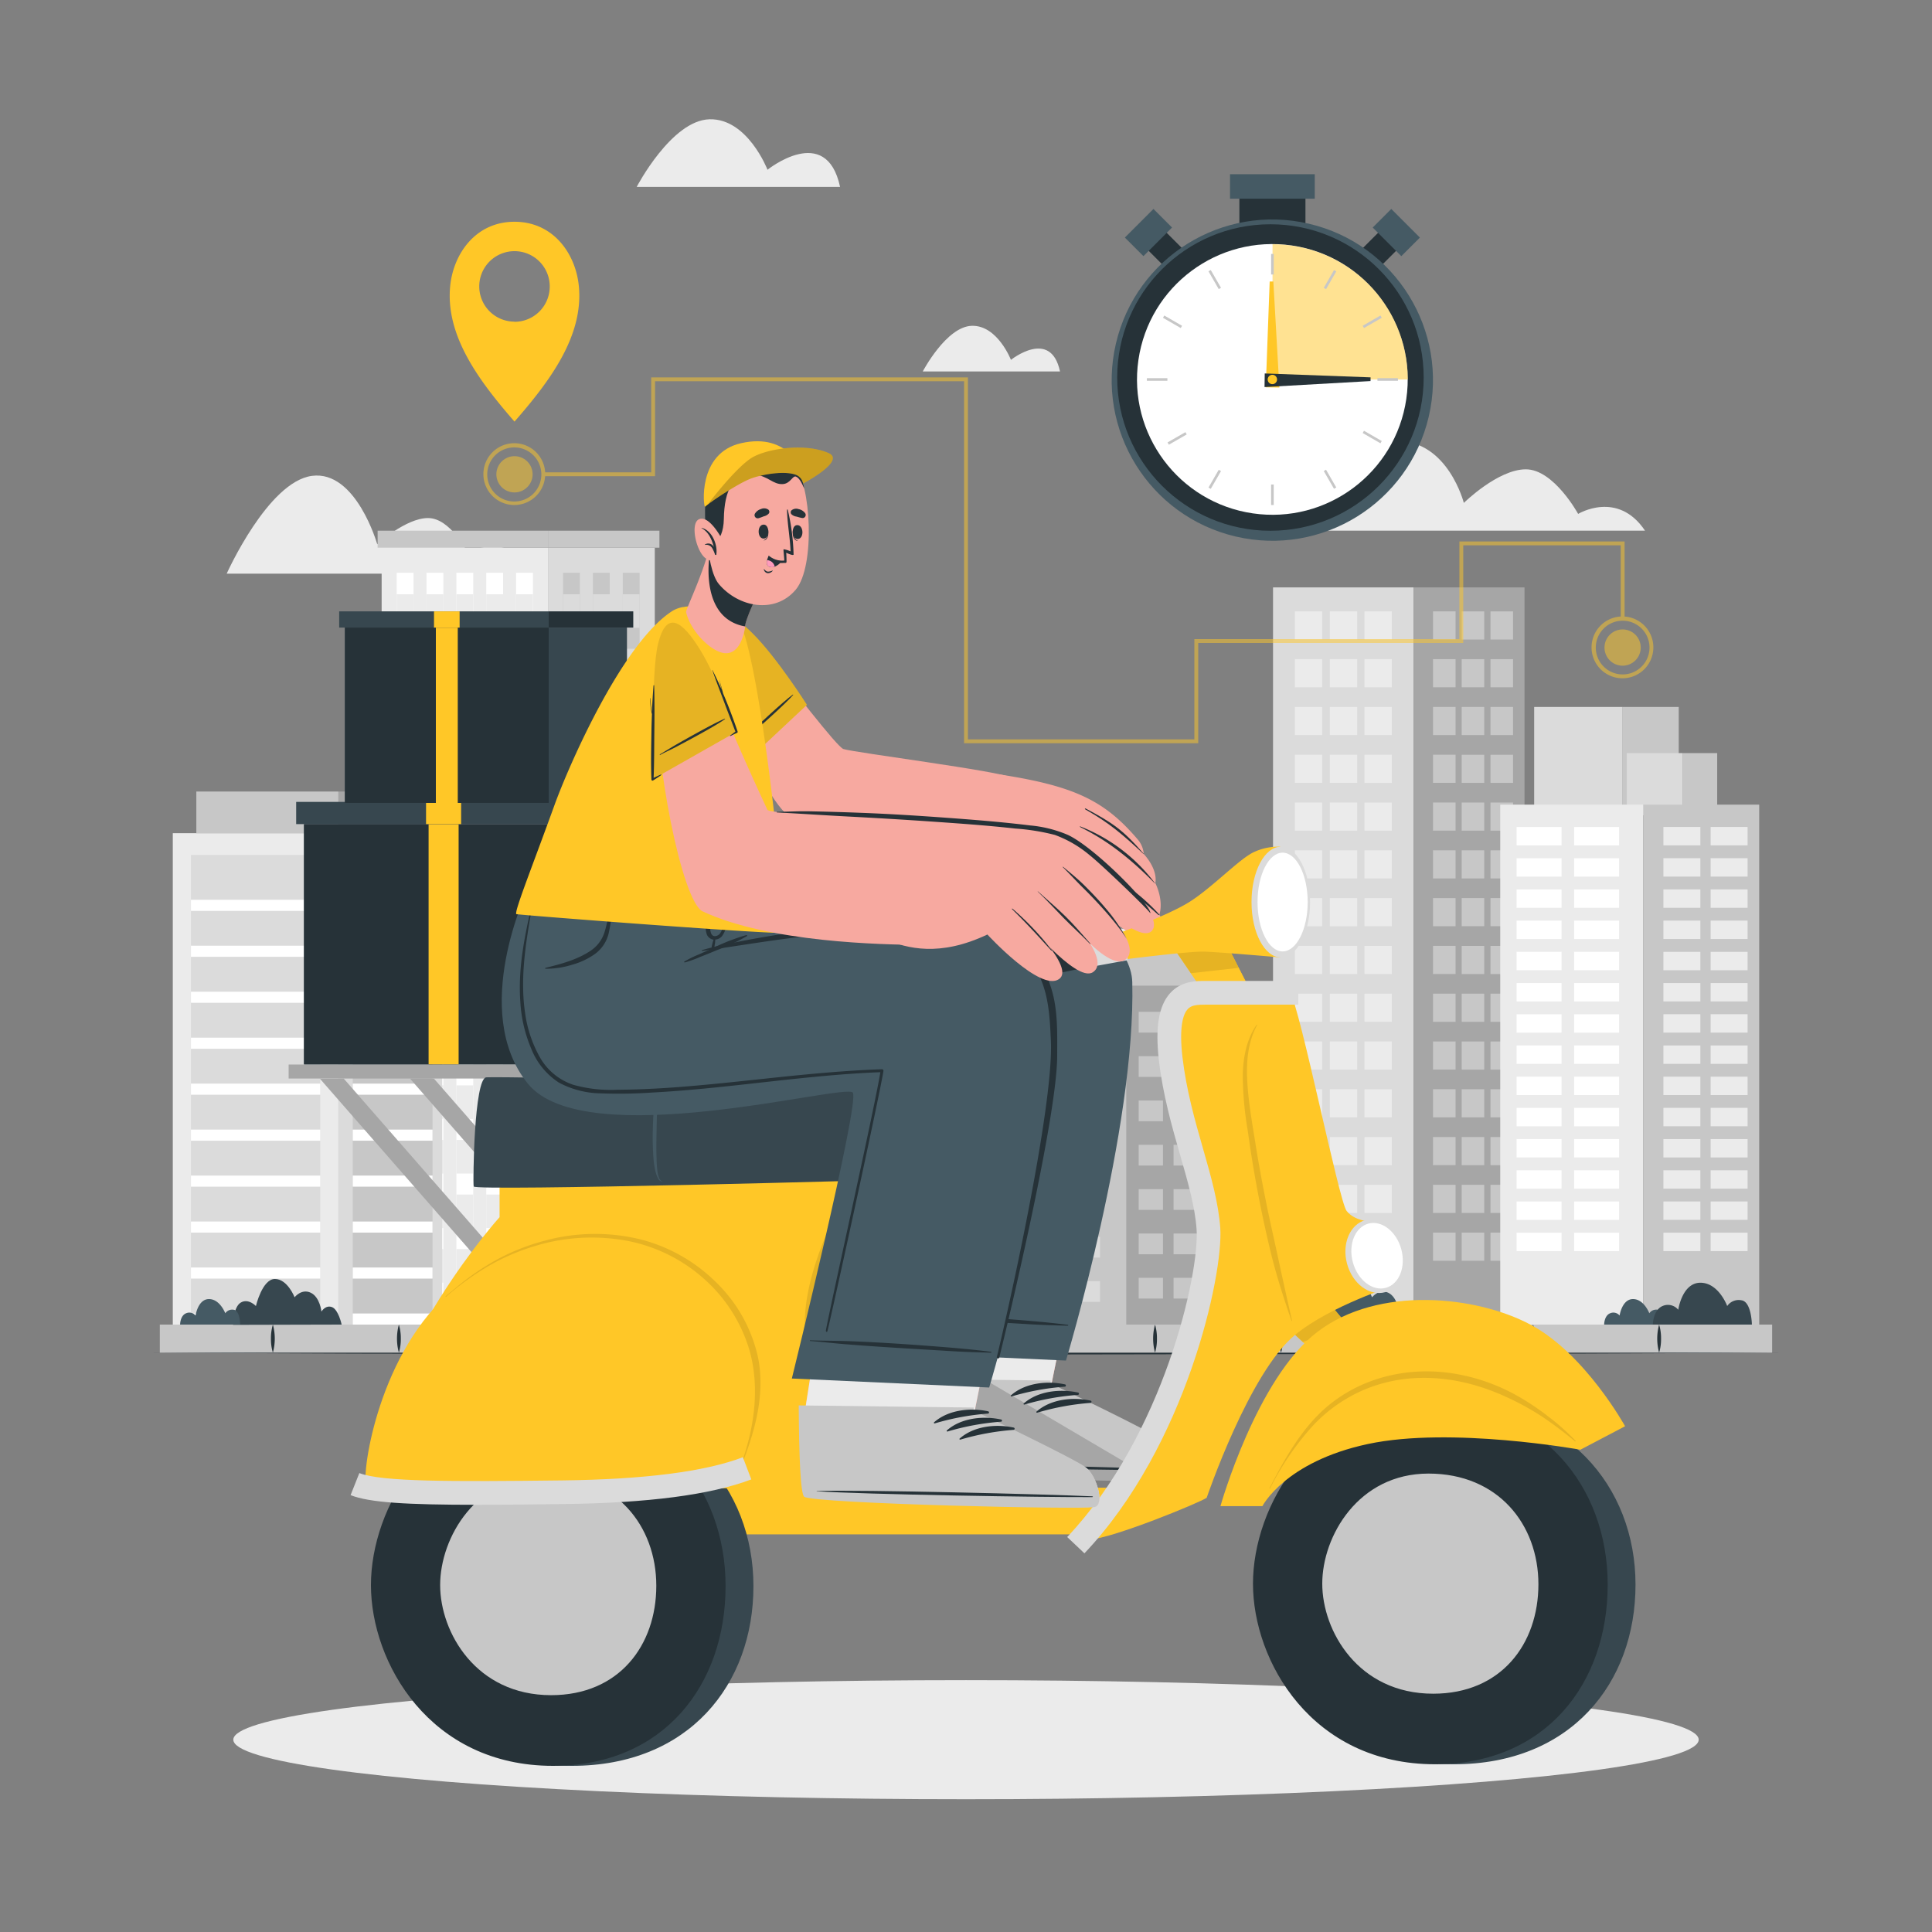 <svg xmlns="http://www.w3.org/2000/svg" viewBox="0 0 500 500"><rect x="0" y="0" width="500" height="500" fill="#808080" stroke="none"/><g id="freepik--background-complete--inject-693"><path d="M425.73,137.34h-85.6s8.49-23.19,21.55-23.19,17.16,16,17.16,16,8.81-8.69,16.05-8.69S408.42,133,408.42,133,418.65,126.77,425.73,137.34Z" style="fill:#ebebeb"></path><path d="M351,77.72H311s8.94-13,16-13,9.13,8.63,9.13,8.63,5-4,9.57-3.3S351,77.72,351,77.72Z" style="fill:#ebebeb"></path><path d="M136.58,148.46H58.67s10.67-23.82,22.08-25.31,16.88,17.7,16.88,17.7,7.36-6.78,13.15-6.78S121,143,121,143,132.61,136.88,136.58,148.46Z" style="fill:#ebebeb"></path><path d="M217.41,48.38H164.77s9-17.26,18.86-17.51,15,13.06,15,13.06S213.85,31.69,217.41,48.38Z" style="fill:#ebebeb"></path><path d="M274.33,96.13H238.81s6.1-11.65,12.72-11.81,10.1,8.81,10.1,8.81S271.93,84.87,274.33,96.13Z" style="fill:#ebebeb"></path><rect x="329.46" y="152.02" width="36.39" height="190.78" style="fill:#dbdbdb"></rect><rect x="335.11" y="158.22" width="7.07" height="7.28" style="fill:#ebebeb"></rect><rect x="344.16" y="158.22" width="7.07" height="7.28" style="fill:#ebebeb"></rect><rect x="335.11" y="170.59" width="7.07" height="7.28" style="fill:#ebebeb"></rect><rect x="344.16" y="170.59" width="7.07" height="7.28" style="fill:#ebebeb"></rect><rect x="335.11" y="182.96" width="7.07" height="7.28" style="fill:#ebebeb"></rect><rect x="344.16" y="182.96" width="7.07" height="7.28" style="fill:#ebebeb"></rect><rect x="335.11" y="195.32" width="7.07" height="7.28" style="fill:#ebebeb"></rect><rect x="344.16" y="195.32" width="7.07" height="7.28" style="fill:#ebebeb"></rect><rect x="335.11" y="207.69" width="7.07" height="7.28" style="fill:#ebebeb"></rect><rect x="344.16" y="207.69" width="7.07" height="7.28" style="fill:#ebebeb"></rect><rect x="335.11" y="220.06" width="7.07" height="7.28" style="fill:#ebebeb"></rect><rect x="344.16" y="220.06" width="7.07" height="7.28" style="fill:#ebebeb"></rect><rect x="335.11" y="232.43" width="7.07" height="7.28" style="fill:#ebebeb"></rect><rect x="344.16" y="232.43" width="7.07" height="7.28" style="fill:#ebebeb"></rect><rect x="335.11" y="244.79" width="7.07" height="7.28" style="fill:#ebebeb"></rect><rect x="344.16" y="244.79" width="7.07" height="7.28" style="fill:#ebebeb"></rect><rect x="335.11" y="257.16" width="7.07" height="7.28" style="fill:#ebebeb"></rect><rect x="344.16" y="257.16" width="7.07" height="7.28" style="fill:#ebebeb"></rect><rect x="335.11" y="269.53" width="7.07" height="7.28" style="fill:#ebebeb"></rect><rect x="344.16" y="269.53" width="7.07" height="7.28" style="fill:#ebebeb"></rect><rect x="335.11" y="281.89" width="7.07" height="7.28" style="fill:#ebebeb"></rect><rect x="344.16" y="281.89" width="7.07" height="7.28" style="fill:#ebebeb"></rect><rect x="335.11" y="294.26" width="7.07" height="7.28" style="fill:#ebebeb"></rect><rect x="344.16" y="294.26" width="7.07" height="7.28" style="fill:#ebebeb"></rect><rect x="335.11" y="306.63" width="7.07" height="7.28" style="fill:#ebebeb"></rect><rect x="344.16" y="306.63" width="7.07" height="7.28" style="fill:#ebebeb"></rect><rect x="335.11" y="319" width="7.07" height="7.28" style="fill:#ebebeb"></rect><rect x="353.13" y="319" width="7.07" height="7.28" transform="translate(713.33 645.28) rotate(180)" style="fill:#ebebeb"></rect><rect x="353.13" y="306.63" width="7.07" height="7.28" transform="translate(713.33 620.54) rotate(180)" style="fill:#ebebeb"></rect><rect x="353.13" y="294.26" width="7.07" height="7.28" transform="translate(713.33 595.81) rotate(180)" style="fill:#ebebeb"></rect><rect x="353.13" y="281.89" width="7.07" height="7.28" transform="translate(713.33 571.07) rotate(180)" style="fill:#ebebeb"></rect><rect x="353.13" y="269.53" width="7.07" height="7.28" transform="translate(713.33 546.34) rotate(180)" style="fill:#ebebeb"></rect><rect x="353.13" y="257.16" width="7.07" height="7.28" transform="translate(713.33 521.6) rotate(180)" style="fill:#ebebeb"></rect><rect x="353.13" y="244.79" width="7.07" height="7.28" transform="translate(713.33 496.87) rotate(180)" style="fill:#ebebeb"></rect><rect x="353.13" y="232.43" width="7.07" height="7.28" transform="translate(713.33 472.13) rotate(180)" style="fill:#ebebeb"></rect><rect x="353.13" y="220.06" width="7.07" height="7.28" transform="translate(713.33 447.4) rotate(180)" style="fill:#ebebeb"></rect><rect x="353.13" y="207.69" width="7.07" height="7.28" transform="translate(713.33 422.67) rotate(180)" style="fill:#ebebeb"></rect><rect x="353.13" y="195.32" width="7.07" height="7.28" transform="translate(713.33 397.93) rotate(180)" style="fill:#ebebeb"></rect><rect x="353.13" y="182.96" width="7.07" height="7.28" transform="translate(713.33 373.2) rotate(180)" style="fill:#ebebeb"></rect><rect x="353.13" y="170.59" width="7.07" height="7.28" transform="translate(713.33 348.46) rotate(180)" style="fill:#ebebeb"></rect><rect x="353.13" y="158.22" width="7.07" height="7.28" transform="translate(713.33 323.73) rotate(180)" style="fill:#ebebeb"></rect><rect x="344.16" y="319" width="7.07" height="7.28" style="fill:#ebebeb"></rect><rect x="365.85" y="152.02" width="28.69" height="190.78" style="fill:#a6a6a6"></rect><rect x="385.75" y="319" width="5.84" height="7.28" transform="translate(777.33 645.28) rotate(180)" style="fill:#c7c7c7"></rect><rect x="378.27" y="319" width="5.84" height="7.28" transform="translate(762.39 645.28) rotate(180)" style="fill:#c7c7c7"></rect><rect x="385.75" y="306.63" width="5.84" height="7.28" transform="translate(777.33 620.54) rotate(180)" style="fill:#c7c7c7"></rect><rect x="378.27" y="306.63" width="5.84" height="7.28" transform="translate(762.39 620.54) rotate(180)" style="fill:#c7c7c7"></rect><rect x="385.75" y="294.26" width="5.84" height="7.28" transform="translate(777.33 595.81) rotate(180)" style="fill:#c7c7c7"></rect><rect x="378.27" y="294.26" width="5.84" height="7.28" transform="translate(762.39 595.81) rotate(180)" style="fill:#c7c7c7"></rect><rect x="385.75" y="281.89" width="5.84" height="7.28" transform="translate(777.33 571.07) rotate(180)" style="fill:#c7c7c7"></rect><rect x="378.27" y="281.89" width="5.84" height="7.28" transform="translate(762.39 571.07) rotate(180)" style="fill:#c7c7c7"></rect><rect x="385.75" y="269.53" width="5.84" height="7.28" transform="translate(777.33 546.34) rotate(180)" style="fill:#c7c7c7"></rect><rect x="378.27" y="269.53" width="5.84" height="7.28" transform="translate(762.39 546.34) rotate(180)" style="fill:#c7c7c7"></rect><rect x="385.75" y="257.16" width="5.84" height="7.28" transform="translate(777.33 521.6) rotate(180)" style="fill:#c7c7c7"></rect><rect x="378.27" y="257.16" width="5.84" height="7.28" transform="translate(762.39 521.6) rotate(180)" style="fill:#c7c7c7"></rect><rect x="385.75" y="244.79" width="5.84" height="7.28" transform="translate(777.33 496.87) rotate(180)" style="fill:#c7c7c7"></rect><rect x="378.27" y="244.79" width="5.84" height="7.28" transform="translate(762.39 496.87) rotate(180)" style="fill:#c7c7c7"></rect><rect x="385.75" y="232.43" width="5.84" height="7.28" transform="translate(777.33 472.13) rotate(180)" style="fill:#c7c7c7"></rect><rect x="378.27" y="232.43" width="5.84" height="7.28" transform="translate(762.39 472.13) rotate(180)" style="fill:#c7c7c7"></rect><rect x="385.75" y="220.06" width="5.84" height="7.28" transform="translate(777.33 447.4) rotate(180)" style="fill:#c7c7c7"></rect><rect x="378.27" y="220.06" width="5.84" height="7.28" transform="translate(762.39 447.4) rotate(180)" style="fill:#c7c7c7"></rect><rect x="385.75" y="207.69" width="5.84" height="7.28" transform="translate(777.33 422.67) rotate(180)" style="fill:#c7c7c7"></rect><rect x="378.27" y="207.69" width="5.84" height="7.28" transform="translate(762.39 422.67) rotate(180)" style="fill:#c7c7c7"></rect><rect x="385.75" y="195.32" width="5.84" height="7.28" transform="translate(777.33 397.93) rotate(180)" style="fill:#c7c7c7"></rect><rect x="378.27" y="195.32" width="5.84" height="7.28" transform="translate(762.39 397.93) rotate(180)" style="fill:#c7c7c7"></rect><rect x="385.75" y="182.96" width="5.84" height="7.28" transform="translate(777.33 373.2) rotate(180)" style="fill:#c7c7c7"></rect><rect x="378.27" y="182.96" width="5.84" height="7.28" transform="translate(762.39 373.2) rotate(180)" style="fill:#c7c7c7"></rect><rect x="385.75" y="170.59" width="5.84" height="7.28" transform="translate(777.33 348.46) rotate(180)" style="fill:#c7c7c7"></rect><rect x="378.27" y="170.59" width="5.84" height="7.28" transform="translate(762.39 348.46) rotate(180)" style="fill:#c7c7c7"></rect><rect x="385.75" y="158.22" width="5.84" height="7.28" transform="translate(777.33 323.73) rotate(180)" style="fill:#c7c7c7"></rect><rect x="370.86" y="158.22" width="5.84" height="7.28" style="fill:#c7c7c7"></rect><rect x="370.86" y="170.59" width="5.84" height="7.28" style="fill:#c7c7c7"></rect><rect x="370.86" y="182.96" width="5.84" height="7.28" style="fill:#c7c7c7"></rect><rect x="370.86" y="195.32" width="5.84" height="7.28" style="fill:#c7c7c7"></rect><rect x="370.86" y="207.69" width="5.84" height="7.28" style="fill:#c7c7c7"></rect><rect x="370.86" y="220.06" width="5.84" height="7.28" style="fill:#c7c7c7"></rect><rect x="370.86" y="232.43" width="5.84" height="7.28" style="fill:#c7c7c7"></rect><rect x="370.86" y="244.79" width="5.84" height="7.28" style="fill:#c7c7c7"></rect><rect x="370.86" y="257.16" width="5.84" height="7.28" style="fill:#c7c7c7"></rect><rect x="370.86" y="269.53" width="5.84" height="7.28" style="fill:#c7c7c7"></rect><rect x="370.86" y="281.89" width="5.84" height="7.28" style="fill:#c7c7c7"></rect><rect x="370.86" y="294.26" width="5.84" height="7.28" style="fill:#c7c7c7"></rect><rect x="370.86" y="306.63" width="5.84" height="7.28" style="fill:#c7c7c7"></rect><rect x="370.86" y="319" width="5.84" height="7.28" style="fill:#c7c7c7"></rect><rect x="378.27" y="158.22" width="5.84" height="7.28" transform="translate(762.39 323.73) rotate(180)" style="fill:#c7c7c7"></rect><rect x="98.77" y="141.74" width="43.05" height="201.06" style="fill:#ebebeb"></rect><rect x="97.73" y="137.34" width="44.09" height="4.4" style="fill:#c7c7c7"></rect><rect x="102.66" y="148.23" width="4.36" height="194.58" style="fill:#fff"></rect><rect x="110.38" y="148.23" width="4.36" height="194.58" style="fill:#fff"></rect><rect x="118.11" y="148.23" width="4.36" height="194.58" style="fill:#fff"></rect><rect x="125.84" y="148.23" width="4.36" height="194.58" style="fill:#fff"></rect><rect x="133.56" y="148.23" width="4.36" height="194.58" style="fill:#fff"></rect><rect x="102.66" y="153.79" width="4.36" height="8.69" style="fill:#ebebeb"></rect><rect x="110.38" y="153.79" width="4.36" height="8.69" style="fill:#ebebeb"></rect><rect x="118.11" y="153.79" width="4.36" height="8.69" style="fill:#ebebeb"></rect><rect x="125.84" y="153.79" width="4.36" height="8.69" style="fill:#ebebeb"></rect><rect x="133.56" y="153.79" width="4.36" height="8.69" style="fill:#ebebeb"></rect><rect x="102.66" y="167.91" width="4.36" height="8.69" style="fill:#ebebeb"></rect><rect x="110.38" y="167.91" width="4.36" height="8.69" style="fill:#ebebeb"></rect><rect x="118.11" y="167.91" width="4.36" height="8.69" style="fill:#ebebeb"></rect><rect x="125.84" y="167.91" width="4.36" height="8.69" style="fill:#ebebeb"></rect><rect x="133.56" y="167.91" width="4.36" height="8.69" style="fill:#ebebeb"></rect><rect x="102.66" y="182.03" width="4.36" height="8.69" style="fill:#ebebeb"></rect><rect x="110.38" y="182.03" width="4.36" height="8.69" style="fill:#ebebeb"></rect><rect x="118.11" y="182.03" width="4.36" height="8.69" style="fill:#ebebeb"></rect><rect x="125.84" y="182.03" width="4.36" height="8.69" style="fill:#ebebeb"></rect><rect x="133.56" y="182.03" width="4.36" height="8.69" style="fill:#ebebeb"></rect><rect x="102.66" y="196.16" width="4.36" height="8.69" style="fill:#ebebeb"></rect><rect x="110.38" y="196.16" width="4.36" height="8.69" style="fill:#ebebeb"></rect><rect x="118.11" y="196.16" width="4.36" height="8.69" style="fill:#ebebeb"></rect><rect x="125.84" y="196.16" width="4.36" height="8.69" style="fill:#ebebeb"></rect><rect x="133.56" y="196.16" width="4.36" height="8.69" style="fill:#ebebeb"></rect><rect x="102.66" y="210.28" width="4.36" height="8.69" style="fill:#ebebeb"></rect><rect x="110.38" y="210.28" width="4.36" height="8.69" style="fill:#ebebeb"></rect><rect x="118.11" y="210.28" width="4.36" height="8.69" style="fill:#ebebeb"></rect><rect x="125.84" y="210.28" width="4.36" height="8.69" style="fill:#ebebeb"></rect><rect x="133.56" y="210.28" width="4.36" height="8.69" style="fill:#ebebeb"></rect><rect x="102.66" y="224.4" width="4.36" height="8.69" style="fill:#ebebeb"></rect><rect x="110.38" y="224.4" width="4.36" height="8.69" style="fill:#ebebeb"></rect><rect x="118.11" y="224.4" width="4.36" height="8.69" style="fill:#ebebeb"></rect><rect x="125.84" y="224.4" width="4.36" height="8.69" style="fill:#ebebeb"></rect><rect x="133.56" y="224.4" width="4.36" height="8.69" style="fill:#ebebeb"></rect><rect x="102.66" y="238.52" width="4.36" height="8.69" style="fill:#ebebeb"></rect><rect x="110.38" y="238.52" width="4.36" height="8.69" style="fill:#ebebeb"></rect><rect x="118.11" y="238.52" width="4.36" height="8.69" style="fill:#ebebeb"></rect><rect x="125.84" y="238.52" width="4.36" height="8.69" style="fill:#ebebeb"></rect><rect x="133.56" y="238.52" width="4.36" height="8.69" style="fill:#ebebeb"></rect><rect x="102.66" y="252.65" width="4.36" height="8.69" style="fill:#ebebeb"></rect><rect x="110.38" y="252.65" width="4.36" height="8.69" style="fill:#ebebeb"></rect><rect x="118.11" y="252.65" width="4.36" height="8.69" style="fill:#ebebeb"></rect><rect x="125.84" y="252.65" width="4.36" height="8.69" style="fill:#ebebeb"></rect><rect x="133.56" y="252.65" width="4.36" height="8.69" style="fill:#ebebeb"></rect><rect x="102.66" y="266.77" width="4.36" height="8.69" style="fill:#ebebeb"></rect><rect x="110.38" y="266.77" width="4.36" height="8.69" style="fill:#ebebeb"></rect><rect x="118.11" y="266.77" width="4.36" height="8.69" style="fill:#ebebeb"></rect><rect x="125.84" y="266.77" width="4.36" height="8.69" style="fill:#ebebeb"></rect><rect x="133.56" y="266.77" width="4.36" height="8.69" style="fill:#ebebeb"></rect><rect x="102.66" y="280.89" width="4.36" height="8.69" style="fill:#ebebeb"></rect><rect x="110.38" y="280.89" width="4.36" height="8.69" style="fill:#ebebeb"></rect><rect x="118.11" y="280.89" width="4.36" height="8.69" style="fill:#ebebeb"></rect><rect x="125.84" y="280.89" width="4.36" height="8.69" style="fill:#ebebeb"></rect><rect x="133.56" y="280.89" width="4.36" height="8.69" style="fill:#ebebeb"></rect><rect x="102.66" y="295.02" width="4.36" height="8.69" style="fill:#ebebeb"></rect><rect x="110.38" y="295.02" width="4.36" height="8.69" style="fill:#ebebeb"></rect><rect x="118.11" y="295.02" width="4.36" height="8.69" style="fill:#ebebeb"></rect><rect x="125.84" y="295.02" width="4.36" height="8.69" style="fill:#ebebeb"></rect><rect x="133.56" y="295.02" width="4.36" height="8.69" style="fill:#ebebeb"></rect><rect x="102.66" y="309.14" width="4.36" height="8.69" style="fill:#ebebeb"></rect><rect x="110.38" y="309.14" width="4.36" height="8.69" style="fill:#ebebeb"></rect><rect x="118.11" y="309.14" width="4.36" height="8.69" style="fill:#ebebeb"></rect><rect x="125.84" y="309.14" width="4.36" height="8.69" style="fill:#ebebeb"></rect><rect x="133.56" y="309.14" width="4.36" height="8.69" style="fill:#ebebeb"></rect><rect x="102.66" y="323.26" width="4.36" height="8.69" style="fill:#ebebeb"></rect><rect x="110.38" y="323.26" width="4.36" height="8.69" style="fill:#ebebeb"></rect><rect x="118.11" y="323.26" width="4.36" height="8.69" style="fill:#ebebeb"></rect><rect x="125.84" y="323.26" width="4.36" height="8.69" style="fill:#ebebeb"></rect><rect x="133.56" y="323.26" width="4.36" height="8.69" style="fill:#ebebeb"></rect><rect x="102.66" y="337.38" width="4.36" height="5.42" style="fill:#ebebeb"></rect><rect x="110.38" y="337.38" width="4.36" height="5.42" style="fill:#ebebeb"></rect><rect x="118.11" y="337.38" width="4.36" height="5.42" style="fill:#ebebeb"></rect><rect x="125.84" y="337.38" width="4.36" height="5.42" style="fill:#ebebeb"></rect><rect x="133.56" y="337.38" width="4.36" height="5.42" style="fill:#ebebeb"></rect><rect x="141.82" y="141.74" width="27.64" height="201.06" style="fill:#dbdbdb"></rect><rect x="141.82" y="137.34" width="28.84" height="4.4" style="fill:#c7c7c7"></rect><rect x="145.71" y="148.23" width="4.36" height="194.58" style="fill:#c7c7c7"></rect><rect x="153.44" y="148.23" width="4.36" height="194.58" style="fill:#c7c7c7"></rect><rect x="161.17" y="148.23" width="4.36" height="194.58" style="fill:#c7c7c7"></rect><rect x="145.71" y="153.79" width="4.36" height="8.69" style="fill:#dbdbdb"></rect><rect x="153.44" y="153.79" width="4.36" height="8.69" style="fill:#dbdbdb"></rect><rect x="161.17" y="153.79" width="4.36" height="8.69" style="fill:#dbdbdb"></rect><rect x="145.71" y="167.91" width="4.36" height="8.69" style="fill:#dbdbdb"></rect><rect x="153.44" y="167.91" width="4.36" height="8.69" style="fill:#dbdbdb"></rect><rect x="161.17" y="167.91" width="4.36" height="8.69" style="fill:#dbdbdb"></rect><rect x="145.71" y="182.03" width="4.36" height="8.69" style="fill:#dbdbdb"></rect><rect x="153.44" y="182.03" width="4.36" height="8.69" style="fill:#dbdbdb"></rect><rect x="161.17" y="182.03" width="4.36" height="8.69" style="fill:#dbdbdb"></rect><rect x="145.71" y="196.16" width="4.36" height="8.69" style="fill:#dbdbdb"></rect><rect x="153.44" y="196.16" width="4.36" height="8.69" style="fill:#dbdbdb"></rect><rect x="161.17" y="196.16" width="4.36" height="8.69" style="fill:#dbdbdb"></rect><rect x="145.71" y="210.28" width="4.36" height="8.69" style="fill:#dbdbdb"></rect><rect x="153.44" y="210.28" width="4.36" height="8.69" style="fill:#dbdbdb"></rect><rect x="161.17" y="210.28" width="4.36" height="8.69" style="fill:#dbdbdb"></rect><rect x="145.71" y="224.4" width="4.36" height="8.69" style="fill:#dbdbdb"></rect><rect x="153.44" y="224.4" width="4.36" height="8.69" style="fill:#dbdbdb"></rect><rect x="161.17" y="224.4" width="4.36" height="8.69" style="fill:#dbdbdb"></rect><rect x="145.71" y="238.52" width="4.36" height="8.69" style="fill:#dbdbdb"></rect><rect x="153.44" y="238.52" width="4.36" height="8.69" style="fill:#dbdbdb"></rect><rect x="161.17" y="238.52" width="4.36" height="8.69" style="fill:#dbdbdb"></rect><rect x="145.71" y="252.65" width="4.36" height="8.69" style="fill:#dbdbdb"></rect><rect x="153.44" y="252.65" width="4.36" height="8.69" style="fill:#dbdbdb"></rect><rect x="161.17" y="252.65" width="4.36" height="8.69" style="fill:#dbdbdb"></rect><rect x="145.71" y="266.77" width="4.36" height="8.69" style="fill:#dbdbdb"></rect><rect x="153.44" y="266.77" width="4.36" height="8.69" style="fill:#dbdbdb"></rect><rect x="161.17" y="266.77" width="4.36" height="8.69" style="fill:#dbdbdb"></rect><rect x="145.71" y="280.89" width="4.36" height="8.69" style="fill:#dbdbdb"></rect><rect x="153.44" y="280.89" width="4.36" height="8.69" style="fill:#dbdbdb"></rect><rect x="161.17" y="280.89" width="4.36" height="8.69" style="fill:#dbdbdb"></rect><rect x="145.71" y="295.02" width="4.36" height="8.69" style="fill:#dbdbdb"></rect><rect x="153.44" y="295.02" width="4.36" height="8.69" style="fill:#dbdbdb"></rect><rect x="161.17" y="295.02" width="4.36" height="8.69" style="fill:#dbdbdb"></rect><rect x="145.71" y="309.14" width="4.36" height="8.69" style="fill:#dbdbdb"></rect><rect x="153.44" y="309.14" width="4.36" height="8.69" style="fill:#dbdbdb"></rect><rect x="161.17" y="309.14" width="4.36" height="8.69" style="fill:#dbdbdb"></rect><rect x="145.71" y="323.26" width="4.36" height="8.69" style="fill:#dbdbdb"></rect><rect x="153.44" y="323.26" width="4.36" height="8.69" style="fill:#dbdbdb"></rect><rect x="161.17" y="323.26" width="4.36" height="8.69" style="fill:#dbdbdb"></rect><rect x="145.71" y="337.38" width="4.36" height="5.42" style="fill:#dbdbdb"></rect><rect x="153.44" y="337.38" width="4.36" height="5.42" style="fill:#dbdbdb"></rect><rect x="161.17" y="337.38" width="4.36" height="5.42" style="fill:#dbdbdb"></rect><rect x="44.72" y="215.63" width="42.87" height="127.17" style="fill:#ebebeb"></rect><rect x="50.81" y="204.85" width="36.77" height="10.78" style="fill:#c7c7c7"></rect><rect x="49.42" y="221.26" width="33.47" height="121.54" style="fill:#dbdbdb"></rect><rect x="49.42" y="232.86" width="33.47" height="2.87" style="fill:#fff"></rect><rect x="49.42" y="244.75" width="33.47" height="2.87" style="fill:#fff"></rect><rect x="49.42" y="256.65" width="33.47" height="2.87" style="fill:#fff"></rect><rect x="49.42" y="268.55" width="33.47" height="2.87" style="fill:#fff"></rect><rect x="49.42" y="280.44" width="33.47" height="2.87" style="fill:#fff"></rect><rect x="49.42" y="292.34" width="33.47" height="2.87" style="fill:#fff"></rect><rect x="49.42" y="304.24" width="33.47" height="2.87" style="fill:#fff"></rect><rect x="49.42" y="316.13" width="33.47" height="2.87" style="fill:#fff"></rect><rect x="49.42" y="328.03" width="33.47" height="2.87" style="fill:#fff"></rect><rect x="49.42" y="339.93" width="33.47" height="2.87" style="fill:#fff"></rect><rect x="87.59" y="215.63" width="26.85" height="127.17" style="fill:#dbdbdb"></rect><rect x="87.59" y="204.85" width="22.82" height="10.78" style="fill:#a6a6a6"></rect><rect x="91.29" y="221.26" width="20.65" height="121.54" style="fill:#c7c7c7"></rect><rect x="91.29" y="232.86" width="20.65" height="2.87" style="fill:#fff"></rect><rect x="91.29" y="244.75" width="20.65" height="2.87" style="fill:#fff"></rect><rect x="91.29" y="256.65" width="20.65" height="2.87" style="fill:#fff"></rect><rect x="91.29" y="268.55" width="20.65" height="2.87" style="fill:#fff"></rect><rect x="91.29" y="280.44" width="20.65" height="2.87" style="fill:#fff"></rect><rect x="91.29" y="292.34" width="20.65" height="2.87" style="fill:#fff"></rect><rect x="91.29" y="304.24" width="20.65" height="2.87" style="fill:#fff"></rect><rect x="91.29" y="316.13" width="20.65" height="2.87" style="fill:#fff"></rect><rect x="91.29" y="328.03" width="20.65" height="2.87" style="fill:#fff"></rect><rect x="91.29" y="339.93" width="20.65" height="2.87" style="fill:#fff"></rect><rect x="163.14" y="268.35" width="33.14" height="74.45" style="fill:#dbdbdb"></rect><rect x="168.35" y="274.8" width="5.86" height="4.56" style="fill:#c7c7c7"></rect><rect x="168.35" y="284.54" width="5.86" height="4.56" style="fill:#c7c7c7"></rect><rect x="168.35" y="294.28" width="5.86" height="4.56" style="fill:#c7c7c7"></rect><rect x="168.35" y="304.02" width="5.86" height="4.56" style="fill:#c7c7c7"></rect><rect x="168.35" y="313.77" width="5.86" height="4.56" style="fill:#c7c7c7"></rect><rect x="168.35" y="323.51" width="5.86" height="4.56" style="fill:#c7c7c7"></rect><rect x="168.35" y="333.25" width="5.86" height="4.56" style="fill:#c7c7c7"></rect><rect x="176.79" y="274.8" width="5.87" height="4.56" style="fill:#c7c7c7"></rect><rect x="176.79" y="284.54" width="5.87" height="4.56" style="fill:#c7c7c7"></rect><rect x="176.79" y="294.28" width="5.87" height="4.56" style="fill:#c7c7c7"></rect><rect x="176.79" y="304.02" width="5.87" height="4.56" style="fill:#c7c7c7"></rect><rect x="176.79" y="313.77" width="5.87" height="4.56" style="fill:#c7c7c7"></rect><rect x="176.79" y="323.51" width="5.87" height="4.56" style="fill:#c7c7c7"></rect><rect x="176.79" y="333.25" width="5.87" height="4.56" style="fill:#c7c7c7"></rect><rect x="185.21" y="274.8" width="5.87" height="4.56" style="fill:#c7c7c7"></rect><rect x="185.21" y="284.54" width="5.87" height="4.56" style="fill:#c7c7c7"></rect><rect x="185.21" y="294.28" width="5.87" height="4.56" style="fill:#c7c7c7"></rect><rect x="185.21" y="304.02" width="5.87" height="4.56" style="fill:#c7c7c7"></rect><rect x="185.21" y="313.77" width="5.87" height="4.56" style="fill:#c7c7c7"></rect><rect x="185.21" y="323.51" width="5.87" height="4.56" style="fill:#c7c7c7"></rect><rect x="185.21" y="333.25" width="5.87" height="4.56" style="fill:#c7c7c7"></rect><rect x="196.28" y="268.35" width="23.25" height="74.45" style="fill:#a6a6a6"></rect><rect x="212.38" y="332.52" width="4.77" height="4.56" transform="translate(429.54 669.61) rotate(180)" style="fill:#c7c7c7"></rect><rect x="212.38" y="322.78" width="4.77" height="4.56" transform="translate(429.54 650.12) rotate(180)" style="fill:#c7c7c7"></rect><rect x="212.38" y="313.04" width="4.77" height="4.56" transform="translate(429.54 630.64) rotate(180)" style="fill:#c7c7c7"></rect><rect x="212.38" y="303.3" width="4.77" height="4.56" transform="translate(429.54 611.15) rotate(180)" style="fill:#c7c7c7"></rect><rect x="212.38" y="293.55" width="4.77" height="4.56" transform="translate(429.54 591.67) rotate(180)" style="fill:#c7c7c7"></rect><rect x="212.38" y="283.81" width="4.77" height="4.56" transform="translate(429.54 572.18) rotate(180)" style="fill:#c7c7c7"></rect><rect x="212.38" y="274.07" width="4.77" height="4.56" transform="translate(429.54 552.7) rotate(180)" style="fill:#c7c7c7"></rect><rect x="205.51" y="332.52" width="4.77" height="4.56" transform="translate(415.8 669.61) rotate(180)" style="fill:#c7c7c7"></rect><rect x="205.51" y="322.78" width="4.77" height="4.56" transform="translate(415.8 650.12) rotate(180)" style="fill:#c7c7c7"></rect><rect x="205.51" y="313.04" width="4.77" height="4.56" transform="translate(415.8 630.64) rotate(180)" style="fill:#c7c7c7"></rect><rect x="205.51" y="303.3" width="4.77" height="4.56" transform="translate(415.8 611.15) rotate(180)" style="fill:#c7c7c7"></rect><rect x="205.51" y="293.55" width="4.77" height="4.56" transform="translate(415.8 591.67) rotate(180)" style="fill:#c7c7c7"></rect><rect x="205.51" y="283.81" width="4.77" height="4.56" transform="translate(415.8 572.18) rotate(180)" style="fill:#c7c7c7"></rect><rect x="205.51" y="274.07" width="4.77" height="4.56" transform="translate(415.8 552.7) rotate(180)" style="fill:#c7c7c7"></rect><rect x="198.66" y="332.52" width="4.77" height="4.56" transform="translate(402.1 669.61) rotate(180)" style="fill:#c7c7c7"></rect><rect x="198.66" y="322.78" width="4.77" height="4.56" transform="translate(402.1 650.12) rotate(180)" style="fill:#c7c7c7"></rect><rect x="198.66" y="313.04" width="4.77" height="4.56" transform="translate(402.1 630.64) rotate(180)" style="fill:#c7c7c7"></rect><rect x="198.66" y="303.3" width="4.77" height="4.56" transform="translate(402.1 611.15) rotate(180)" style="fill:#c7c7c7"></rect><rect x="198.66" y="293.55" width="4.77" height="4.56" transform="translate(402.1 591.67) rotate(180)" style="fill:#c7c7c7"></rect><rect x="198.66" y="283.81" width="4.77" height="4.56" transform="translate(402.1 572.18) rotate(180)" style="fill:#c7c7c7"></rect><rect x="198.66" y="274.07" width="4.77" height="4.56" transform="translate(402.1 552.7) rotate(180)" style="fill:#c7c7c7"></rect><rect x="397.04" y="182.96" width="22.9" height="27.05" style="fill:#dbdbdb"></rect><rect x="419.94" y="182.96" width="14.52" height="28.04" style="fill:#c7c7c7"></rect><rect x="421.01" y="194.9" width="14.41" height="16.1" style="fill:#dbdbdb"></rect><rect x="435.42" y="194.9" width="8.99" height="16.1" style="fill:#c7c7c7"></rect><rect x="388.26" y="208.24" width="37.02" height="134.56" style="fill:#ebebeb"></rect><rect x="392.49" y="214.03" width="11.64" height="4.76" style="fill:#fff"></rect><rect x="407.38" y="214.03" width="11.64" height="4.76" style="fill:#fff"></rect><rect x="392.49" y="222.11" width="11.64" height="4.76" style="fill:#fff"></rect><rect x="407.38" y="222.11" width="11.64" height="4.76" style="fill:#fff"></rect><rect x="392.49" y="230.18" width="11.64" height="4.76" style="fill:#fff"></rect><rect x="407.38" y="230.18" width="11.64" height="4.76" style="fill:#fff"></rect><rect x="392.49" y="238.26" width="11.64" height="4.76" style="fill:#fff"></rect><rect x="407.38" y="238.26" width="11.64" height="4.76" style="fill:#fff"></rect><rect x="392.49" y="246.33" width="11.64" height="4.76" style="fill:#fff"></rect><rect x="407.38" y="246.33" width="11.64" height="4.76" style="fill:#fff"></rect><rect x="392.49" y="254.41" width="11.64" height="4.76" style="fill:#fff"></rect><rect x="407.38" y="254.41" width="11.64" height="4.76" style="fill:#fff"></rect><rect x="392.49" y="262.49" width="11.64" height="4.76" style="fill:#fff"></rect><rect x="407.38" y="262.49" width="11.64" height="4.76" style="fill:#fff"></rect><rect x="392.49" y="270.56" width="11.64" height="4.76" style="fill:#fff"></rect><rect x="407.38" y="270.56" width="11.64" height="4.76" style="fill:#fff"></rect><rect x="392.49" y="278.64" width="11.64" height="4.76" style="fill:#fff"></rect><rect x="407.38" y="278.64" width="11.64" height="4.76" style="fill:#fff"></rect><rect x="392.49" y="286.72" width="11.64" height="4.76" style="fill:#fff"></rect><rect x="407.38" y="286.72" width="11.64" height="4.76" style="fill:#fff"></rect><rect x="392.49" y="294.79" width="11.64" height="4.76" style="fill:#fff"></rect><rect x="407.38" y="294.79" width="11.64" height="4.76" style="fill:#fff"></rect><rect x="392.49" y="302.87" width="11.64" height="4.76" style="fill:#fff"></rect><rect x="407.38" y="302.87" width="11.64" height="4.76" style="fill:#fff"></rect><rect x="392.49" y="310.95" width="11.64" height="4.76" style="fill:#fff"></rect><rect x="407.38" y="310.95" width="11.64" height="4.76" style="fill:#fff"></rect><rect x="392.49" y="319.02" width="11.64" height="4.76" style="fill:#fff"></rect><rect x="407.38" y="319.02" width="11.64" height="4.76" style="fill:#fff"></rect><rect x="425.28" y="208.24" width="30" height="134.56" style="fill:#c7c7c7"></rect><rect x="442.72" y="319.02" width="9.56" height="4.76" transform="translate(894.99 642.8) rotate(180)" style="fill:#ebebeb"></rect><rect x="430.49" y="319.02" width="9.56" height="4.76" transform="translate(870.54 642.8) rotate(180)" style="fill:#ebebeb"></rect><rect x="442.72" y="310.95" width="9.56" height="4.76" transform="translate(894.99 626.65) rotate(180)" style="fill:#ebebeb"></rect><rect x="430.49" y="310.95" width="9.56" height="4.76" transform="translate(870.54 626.65) rotate(180)" style="fill:#ebebeb"></rect><rect x="442.72" y="302.87" width="9.56" height="4.76" transform="translate(894.99 610.5) rotate(180)" style="fill:#ebebeb"></rect><rect x="430.49" y="302.87" width="9.56" height="4.76" transform="translate(870.54 610.5) rotate(180)" style="fill:#ebebeb"></rect><rect x="442.72" y="294.79" width="9.56" height="4.76" transform="translate(894.99 594.34) rotate(180)" style="fill:#ebebeb"></rect><rect x="430.49" y="294.79" width="9.56" height="4.76" transform="translate(870.54 594.34) rotate(180)" style="fill:#ebebeb"></rect><rect x="442.72" y="286.72" width="9.56" height="4.76" transform="translate(894.99 578.19) rotate(180)" style="fill:#ebebeb"></rect><rect x="430.49" y="286.72" width="9.56" height="4.76" transform="translate(870.54 578.19) rotate(180)" style="fill:#ebebeb"></rect><rect x="442.72" y="278.64" width="9.56" height="4.76" transform="translate(894.99 562.04) rotate(180)" style="fill:#ebebeb"></rect><rect x="430.49" y="278.64" width="9.56" height="4.76" transform="translate(870.54 562.04) rotate(180)" style="fill:#ebebeb"></rect><rect x="442.72" y="270.56" width="9.56" height="4.76" transform="translate(894.99 545.89) rotate(180)" style="fill:#ebebeb"></rect><rect x="430.49" y="270.56" width="9.56" height="4.76" transform="translate(870.54 545.89) rotate(180)" style="fill:#ebebeb"></rect><rect x="442.72" y="262.49" width="9.56" height="4.76" transform="translate(894.99 529.73) rotate(180)" style="fill:#ebebeb"></rect><rect x="430.49" y="262.49" width="9.56" height="4.76" transform="translate(870.54 529.73) rotate(180)" style="fill:#ebebeb"></rect><rect x="442.72" y="254.41" width="9.56" height="4.76" transform="translate(894.99 513.58) rotate(180)" style="fill:#ebebeb"></rect><rect x="430.49" y="254.41" width="9.56" height="4.76" transform="translate(870.54 513.58) rotate(180)" style="fill:#ebebeb"></rect><rect x="442.72" y="246.33" width="9.56" height="4.76" transform="translate(894.99 497.43) rotate(180)" style="fill:#ebebeb"></rect><rect x="430.49" y="246.33" width="9.56" height="4.76" transform="translate(870.54 497.43) rotate(180)" style="fill:#ebebeb"></rect><rect x="442.72" y="238.26" width="9.56" height="4.76" transform="translate(894.99 481.27) rotate(180)" style="fill:#ebebeb"></rect><rect x="430.49" y="238.26" width="9.56" height="4.76" transform="translate(870.54 481.27) rotate(180)" style="fill:#ebebeb"></rect><rect x="442.72" y="230.18" width="9.56" height="4.76" transform="translate(894.99 465.12) rotate(180)" style="fill:#ebebeb"></rect><rect x="430.49" y="230.18" width="9.56" height="4.76" transform="translate(870.54 465.12) rotate(180)" style="fill:#ebebeb"></rect><rect x="442.72" y="222.11" width="9.56" height="4.76" transform="translate(894.99 448.97) rotate(180)" style="fill:#ebebeb"></rect><rect x="430.49" y="222.11" width="9.56" height="4.76" transform="translate(870.54 448.97) rotate(180)" style="fill:#ebebeb"></rect><rect x="442.72" y="214.03" width="9.56" height="4.76" transform="translate(894.99 432.81) rotate(180)" style="fill:#ebebeb"></rect><rect x="430.49" y="214.03" width="9.56" height="4.76" transform="translate(870.54 432.81) rotate(180)" style="fill:#ebebeb"></rect><rect x="247.88" y="255.12" width="43.67" height="87.68" style="fill:#c7c7c7"></rect><rect x="254.75" y="262.71" width="7.73" height="5.37" style="fill:#dbdbdb"></rect><rect x="254.75" y="274.19" width="7.73" height="5.37" style="fill:#dbdbdb"></rect><rect x="254.75" y="285.66" width="7.73" height="5.37" style="fill:#dbdbdb"></rect><rect x="254.75" y="297.13" width="7.73" height="5.37" style="fill:#dbdbdb"></rect><rect x="254.75" y="308.61" width="7.73" height="5.37" style="fill:#dbdbdb"></rect><rect x="254.75" y="320.08" width="7.73" height="5.37" style="fill:#dbdbdb"></rect><rect x="254.75" y="331.55" width="7.73" height="5.37" style="fill:#dbdbdb"></rect><rect x="265.87" y="262.71" width="7.73" height="5.37" style="fill:#dbdbdb"></rect><rect x="265.87" y="274.19" width="7.73" height="5.37" style="fill:#dbdbdb"></rect><rect x="265.87" y="285.66" width="7.73" height="5.37" style="fill:#dbdbdb"></rect><rect x="265.87" y="297.13" width="7.73" height="5.37" style="fill:#dbdbdb"></rect><rect x="265.87" y="308.61" width="7.73" height="5.37" style="fill:#dbdbdb"></rect><rect x="265.87" y="320.08" width="7.73" height="5.37" style="fill:#dbdbdb"></rect><rect x="265.87" y="331.55" width="7.73" height="5.37" style="fill:#dbdbdb"></rect><rect x="276.96" y="262.71" width="7.73" height="5.37" style="fill:#dbdbdb"></rect><rect x="276.96" y="274.19" width="7.73" height="5.37" style="fill:#dbdbdb"></rect><rect x="276.96" y="285.66" width="7.73" height="5.37" style="fill:#dbdbdb"></rect><rect x="276.96" y="297.13" width="7.73" height="5.37" style="fill:#dbdbdb"></rect><rect x="276.96" y="308.61" width="7.73" height="5.37" style="fill:#dbdbdb"></rect><rect x="276.96" y="320.08" width="7.73" height="5.37" style="fill:#dbdbdb"></rect><rect x="276.96" y="331.55" width="7.73" height="5.37" style="fill:#dbdbdb"></rect><rect x="262.48" y="245.99" width="29.07" height="9.14" style="fill:#dbdbdb"></rect><rect x="273.12" y="240.33" width="18.43" height="5.66" style="fill:#ebebeb"></rect><rect x="291.55" y="255.12" width="30.64" height="87.68" style="fill:#a6a6a6"></rect><rect x="312.76" y="330.7" width="6.29" height="5.37" transform="translate(631.82 666.77) rotate(180)" style="fill:#c7c7c7"></rect><rect x="312.76" y="319.22" width="6.29" height="5.37" transform="translate(631.82 643.82) rotate(180)" style="fill:#c7c7c7"></rect><rect x="312.76" y="307.75" width="6.29" height="5.37" transform="translate(631.82 620.87) rotate(180)" style="fill:#c7c7c7"></rect><rect x="312.76" y="296.28" width="6.29" height="5.37" transform="translate(631.82 597.92) rotate(180)" style="fill:#c7c7c7"></rect><rect x="312.76" y="284.8" width="6.29" height="5.37" transform="translate(631.82 574.98) rotate(180)" style="fill:#c7c7c7"></rect><rect x="312.76" y="273.33" width="6.29" height="5.37" transform="translate(631.82 552.03) rotate(180)" style="fill:#c7c7c7"></rect><rect x="312.76" y="261.85" width="6.29" height="5.37" transform="translate(631.82 529.08) rotate(180)" style="fill:#c7c7c7"></rect><rect x="303.71" y="330.7" width="6.29" height="5.37" transform="translate(613.72 666.77) rotate(180)" style="fill:#c7c7c7"></rect><rect x="303.71" y="319.22" width="6.29" height="5.37" transform="translate(613.72 643.82) rotate(180)" style="fill:#c7c7c7"></rect><rect x="303.71" y="307.75" width="6.29" height="5.37" transform="translate(613.72 620.87) rotate(180)" style="fill:#c7c7c7"></rect><rect x="303.71" y="296.28" width="6.29" height="5.37" transform="translate(613.72 597.92) rotate(180)" style="fill:#c7c7c7"></rect><rect x="303.71" y="284.8" width="6.29" height="5.37" transform="translate(613.72 574.98) rotate(180)" style="fill:#c7c7c7"></rect><rect x="303.71" y="273.33" width="6.29" height="5.37" transform="translate(613.72 552.03) rotate(180)" style="fill:#c7c7c7"></rect><rect x="303.71" y="261.85" width="6.29" height="5.37" transform="translate(613.72 529.08) rotate(180)" style="fill:#c7c7c7"></rect><rect x="294.69" y="330.7" width="6.29" height="5.37" transform="translate(595.67 666.77) rotate(180)" style="fill:#c7c7c7"></rect><rect x="294.69" y="319.22" width="6.29" height="5.37" transform="translate(595.67 643.82) rotate(180)" style="fill:#c7c7c7"></rect><rect x="294.69" y="307.75" width="6.29" height="5.37" transform="translate(595.67 620.87) rotate(180)" style="fill:#c7c7c7"></rect><rect x="294.69" y="296.28" width="6.29" height="5.37" transform="translate(595.67 597.92) rotate(180)" style="fill:#c7c7c7"></rect><rect x="294.69" y="284.8" width="6.29" height="5.37" transform="translate(595.67 574.98) rotate(180)" style="fill:#c7c7c7"></rect><rect x="294.69" y="273.33" width="6.29" height="5.37" transform="translate(595.67 552.03) rotate(180)" style="fill:#c7c7c7"></rect><rect x="294.69" y="261.85" width="6.29" height="5.37" transform="translate(595.67 529.08) rotate(180)" style="fill:#c7c7c7"></rect><rect x="291.55" y="245.99" width="26" height="9.14" style="fill:#c7c7c7"></rect><rect x="291.55" y="240.33" width="14.09" height="5.66" style="fill:#dbdbdb"></rect></g><g id="freepik--Shadow--inject-693"><ellipse cx="250" cy="450.23" rx="189.62" ry="15.41" style="fill:#ebebeb"></ellipse></g><g id="freepik--Floor--inject-693"><polygon points="39.11 350.07 91.83 349.83 144.56 349.74 250 349.57 355.44 349.74 408.17 349.82 460.89 350.07 408.17 350.31 355.44 350.4 250 350.57 144.56 350.4 91.83 350.31 39.11 350.07" style="fill:#263238"></polygon><rect x="41.36" y="342.8" width="417.27" height="7.27" style="fill:#c7c7c7"></rect><path d="M70.62,342.8a13.73,13.73,0,0,1,0,7.27,12,12,0,0,1-.5-3.63A12.3,12.3,0,0,1,70.62,342.8Z" style="fill:#263238"></path><path d="M103.23,342.8a12.3,12.3,0,0,1,.5,3.64,12,12,0,0,1-.5,3.63,13.73,13.73,0,0,1,0-7.27Z" style="fill:#263238"></path><path d="M135.85,342.8a13.73,13.73,0,0,1,0,7.27,12,12,0,0,1-.5-3.63A12.3,12.3,0,0,1,135.85,342.8Z" style="fill:#263238"></path><path d="M168.46,342.8a12.3,12.3,0,0,1,.5,3.64,12,12,0,0,1-.5,3.63,13.73,13.73,0,0,1,0-7.27Z" style="fill:#263238"></path><path d="M201.08,342.8a13.73,13.73,0,0,1,0,7.27,12,12,0,0,1-.5-3.63A12.3,12.3,0,0,1,201.08,342.8Z" style="fill:#263238"></path><path d="M233.69,342.8a12.3,12.3,0,0,1,.5,3.64,12,12,0,0,1-.5,3.63,13.73,13.73,0,0,1,0-7.27Z" style="fill:#263238"></path><path d="M266.31,342.8a13.73,13.73,0,0,1,0,7.27,12,12,0,0,1-.5-3.63A12.3,12.3,0,0,1,266.31,342.8Z" style="fill:#263238"></path><path d="M298.92,342.8a12.3,12.3,0,0,1,.5,3.64,12,12,0,0,1-.5,3.63,13.73,13.73,0,0,1,0-7.27Z" style="fill:#263238"></path><path d="M331.54,342.8a13.73,13.73,0,0,1,0,7.27,12,12,0,0,1-.5-3.63A12.3,12.3,0,0,1,331.54,342.8Z" style="fill:#263238"></path><path d="M364.15,342.8a12.3,12.3,0,0,1,.5,3.64,12,12,0,0,1-.5,3.63,13.73,13.73,0,0,1,0-7.27Z" style="fill:#263238"></path><path d="M396.77,342.8a13.73,13.73,0,0,1,0,7.27,12,12,0,0,1-.5-3.63A12.3,12.3,0,0,1,396.77,342.8Z" style="fill:#263238"></path><path d="M429.38,342.8a12.3,12.3,0,0,1,.5,3.64,12,12,0,0,1-.5,3.63,13.73,13.73,0,0,1,0-7.27Z" style="fill:#263238"></path></g><g id="freepik--Plants--inject-693"><path d="M88.42,342.8s-.84-3.93-2.52-4.53-2.71,1.16-2.71,1.16-.39-3.76-2.78-4.88-4.17,1.18-4.17,1.18S74.41,331,71.14,331s-4.91,7-4.91,7-1.93-2.07-3.91-.9-2,5.77-2,5.77Z" style="fill:#37474f"></path><path d="M367.26,342.8s-.84-3.93-2.52-4.53-2.7,1.16-2.7,1.16-.4-3.76-2.78-4.88-4.17,1.18-4.17,1.18S353.26,331,350,331s-4.92,7-4.92,7-1.92-2.07-3.9-.9-2,5.77-2,5.77Z" style="fill:#455a64"></path><path d="M162.7,342.8H133.15s1-4.16,2.93-4.46A2.91,2.91,0,0,1,139,340s-.09-5.81,3.57-6.8,6.72,4.14,6.72,4.14,2.3-2.93,5.42-2.74,3.93,5,3.93,5S161.44,337.93,162.7,342.8Z" style="fill:#37474f"></path><path d="M62.16,342.8H46.61s0-2.31,1.56-2.93a2.09,2.09,0,0,1,2.44.59s.62-4.26,3.47-4.26,4.22,3.67,4.22,3.67a2.18,2.18,0,0,1,2.22-.9C62.1,339.17,62.16,342.8,62.16,342.8Z" style="fill:#455a64"></path><path d="M174.9,342.8H159.35s0-2.31,1.56-2.93a2.09,2.09,0,0,1,2.44.59s.63-4.26,3.48-4.26,4.21,3.67,4.21,3.67a2.18,2.18,0,0,1,2.22-.9C174.84,339.17,174.9,342.8,174.9,342.8Z" style="fill:#455a64"></path><path d="M430.7,342.8H415.15s0-2.31,1.56-2.93a2.09,2.09,0,0,1,2.44.59s.62-4.26,3.47-4.26,4.22,3.67,4.22,3.67a2.17,2.17,0,0,1,2.22-.9C430.64,339.17,430.7,342.8,430.7,342.8Z" style="fill:#455a64"></path><path d="M453.39,342.8H427.75s.06-3.82,2.58-4.83a3.44,3.44,0,0,1,4,1s1-7,5.73-7S447,338,447,338a3.6,3.6,0,0,1,3.66-1.49C453.29,336.82,453.39,342.8,453.39,342.8Z" style="fill:#37474f"></path></g><g id="freepik--Chronometer--inject-693"><rect x="320.75" y="48.35" width="17.1" height="9.69" style="fill:#263238"></rect><rect x="318.33" y="45.09" width="21.93" height="6.34" style="fill:#455a64"></rect><rect x="297.67" y="58.72" width="6.59" height="10.41" transform="translate(42.95 231.55) rotate(-45)" style="fill:#263238"></rect><rect x="291.98" y="56.78" width="10.47" height="6.8" transform="translate(44.5 227.79) rotate(-45)" style="fill:#455a64"></rect><rect x="354.33" y="58.72" width="6.59" height="10.41" transform="translate(565.31 362.01) rotate(-135)" style="fill:#263238"></rect><rect x="356.14" y="56.78" width="10.47" height="6.8" transform="translate(574.34 358.27) rotate(-135)" style="fill:#455a64"></rect><circle cx="329.3" cy="98.38" r="41.57" transform="translate(158.3 396.51) rotate(-76.8)" style="fill:#455a64"></circle><circle cx="328.79" cy="97.7" r="39.66" style="fill:#263238"></circle><circle cx="329.3" cy="98.21" r="35.03" transform="translate(184.46 409.82) rotate(-81.68)" style="fill:#fff"></circle><path d="M364.33,98.21h-35v-35A35,35,0,0,1,364.33,98.21Z" style="fill:#FFC727;opacity:0.5"></path><rect x="328.96" y="65.72" width="0.68" height="5.31" style="fill:#c7c7c7"></rect><rect x="314.04" y="69.71" width="0.68" height="5.31" transform="translate(5.93 166.87) rotate(-30)" style="fill:#c7c7c7"></rect><rect x="303.12" y="80.63" width="0.68" height="5.31" transform="translate(79.59 304.44) rotate(-60)" style="fill:#c7c7c7"></rect><rect x="296.81" y="97.87" width="5.31" height="0.68" style="fill:#c7c7c7"></rect><rect x="300.8" y="112.79" width="5.31" height="0.68" transform="matrix(0.87, -0.5, 0.5, 0.87, -15.93, 166.77)" style="fill:#c7c7c7"></rect><rect x="311.72" y="123.71" width="5.31" height="0.68" transform="translate(49.87 334.42) rotate(-60.03)" style="fill:#c7c7c7"></rect><rect x="328.96" y="125.39" width="0.68" height="5.31" style="fill:#c7c7c7"></rect><rect x="343.87" y="121.39" width="0.68" height="5.31" transform="translate(-15.91 188.71) rotate(-30)" style="fill:#c7c7c7"></rect><rect x="354.8" y="110.47" width="0.68" height="5.31" transform="translate(79.59 364.1) rotate(-60)" style="fill:#c7c7c7"></rect><rect x="356.48" y="97.87" width="5.31" height="0.68" style="fill:#c7c7c7"></rect><rect x="352.48" y="82.95" width="5.31" height="0.68" transform="translate(5.93 188.71) rotate(-30)" style="fill:#c7c7c7"></rect><rect x="341.56" y="72.03" width="5.31" height="0.68" transform="translate(109.52 334.36) rotate(-60.02)" style="fill:#c7c7c7"></rect><polygon points="329.54 72.86 331.1 100.29 327.58 100.24 328.59 72.85 329.54 72.86" style="fill:#FFC727"></polygon><path d="M330.5,98.21A1.21,1.21,0,1,1,329.3,97,1.2,1.2,0,0,1,330.5,98.21Z" style="fill:#FFC727"></path><polygon points="354.69 98.62 327.26 100.17 327.31 96.65 354.7 97.66 354.69 98.62" style="fill:#263238"></polygon><path d="M330.5,98.21A1.21,1.21,0,1,1,329.3,97,1.2,1.2,0,0,1,330.5,98.21Z" style="fill:#FFC727"></path></g><g id="freepik--Character--inject-693"><path d="M186.87,173.5c5.15,19.65,11.86,32.48,16.36,36.92,10.78,10.64,34,13,47.06,18.42,4.25,1.77,16-25.19,11.65-27.55-3.21-1.75-40.49-6.47-43.66-7.44-1.63-.5-14-16.61-21-25.67C186,153.66,184.05,162.77,186.87,173.5Z" style="fill:#f7a9a0"></path><path d="M270.7,232.62c-2-.05-2.07,1,.72,3.31s15.78,9,13.05,13.35-20.92-5.41-25.27-9.59-9.94-12.46-9.94-12.46C253.19,228.42,263,230.39,270.7,232.62Z" style="fill:#f7a9a0"></path><path d="M258.8,200.44c19.36,3,27.06,6.79,35.54,16.69A6.49,6.49,0,0,1,296,221c3.88,4.36,3,7.51,3,7.51,2.36,5.17,1,8.26,1,8.26s4.5,5.17,1.82,8.41c-3,3.64-8.72-4.34-14.55-6.8-13.37-5.65-34-9.93-38-11.17Z" style="fill:#f7a9a0"></path><path d="M277.38,222.64a92.27,92.27,0,0,1,11.43,5.6,92.89,92.89,0,0,1,11,8.56.12.12,0,0,0,.16-.17,49.38,49.38,0,0,0-22.51-14.17C277.26,222.4,277.18,222.55,277.38,222.64Z" style="fill:#263238"></path><path d="M279.61,214.07c3.71,1.9,10.19,5.29,19.26,14.55,0,0,.09,0,.06,0a44.3,44.3,0,0,0-19.23-14.69C279.46,213.79,279.37,213.94,279.61,214.07Z" style="fill:#263238"></path><path d="M280.9,209.49c6.17,3.48,9.62,6.45,15.05,11.53,0,0,.08,0,.05-.05-5.55-6.42-8.29-8.12-15-11.71C280.76,209.14,280.66,209.35,280.9,209.49Z" style="fill:#263238"></path><path d="M208.83,182.41,191,199.12S183.8,173.2,183.85,165c0-9.25,4.76-7.21,11-1S208.83,182.41,208.83,182.41Z" style="fill:#FFC727"></path><path d="M208.83,182.41,191,199.12S183.8,173.2,183.85,165c0-9.25,4.76-7.21,11-1S208.83,182.41,208.83,182.41Z" style="opacity:0.1"></path><path d="M205.18,179.77c-2.56,1.82-9.47,8.36-10.63,9.43-.61.57-2.93,2.92-3.54,3.48-.08.07,0,.18.12.11,1.17-1.06,2.45-2,3.62-3.07s8.45-7.46,10.51-9.86C205.31,179.81,205.24,179.73,205.18,179.77Z" style="fill:#263238"></path><path d="M303.32,382.93c-2.42.79-72.1-2-74.71-3.69-.32-.19-1.56-13.59-1.56-13.59l8.06-51.49,45.75.61-8.83,44s10.08,4.64,18.39,8.69c0,0,0,0,0,0,5.12,2.48,9.57,4.75,10.59,5.58C303.69,375.18,305.75,382.15,303.32,382.93Z" style="fill:#f7a9a0"></path><path d="M303.33,382.93c-2.42.79-72.12-2-74.72-3.68-.31-.2-1.57-13.6-1.57-13.6l2.49-15.86,43.89,2L272,358.73s10.07,4.64,18.39,8.68c0,0,0,0,0,0,5.12,2.48,9.57,4.75,10.59,5.58C303.68,375.19,305.74,382.16,303.33,382.93Z" style="fill:#ebebeb"></path><path d="M303.29,383c-2.47.77-72.61-.86-75.24-2.62-1-.65-1.37-10.89-1.45-23.27v-.38l45.27.55,0,.76s26.57,12.64,29.26,14.88S305.76,382.26,303.29,383Z" style="fill:#c7c7c7"></path><path d="M299.29,383.2c-15.35.16-69-1.28-71.24-2.81-1-.65-1.37-10.89-1.45-23.27v-.38l28.35.34Z" style="fill:#a6a6a6"></path><path d="M302.56,380.28c-11.82-.57-59.54-1.74-71.26-1.4-.1,0-.1.07,0,.08,11.7.81,59.42,1.59,71.25,1.51C302.8,380.47,302.81,380.29,302.56,380.28Z" style="fill:#263238"></path><path d="M275.63,358.28c-4.63-1-10.34-.4-14,2.84-.14.12,0,.32.19.27a65.33,65.33,0,0,1,13.75-2.52A.3.3,0,0,0,275.63,358.28Z" style="fill:#263238"></path><path d="M278.94,360.38c-4.63-1-10.34-.39-14,2.84-.14.12,0,.32.19.28A65.34,65.34,0,0,1,278.91,361,.3.3,0,0,0,278.94,360.38Z" style="fill:#263238"></path><path d="M282.25,362.48c-4.63-1-10.34-.39-14,2.84-.14.13,0,.32.19.28a65.46,65.46,0,0,1,13.75-2.53A.3.3,0,0,0,282.25,362.48Z" style="fill:#263238"></path><path d="M275.87,352.11l-51.07-2.32s17.65-71.67,15.77-74c-2-2.5-75.94,16-90.72-2.34-15.14-18.79-7.55-45.84-7.55-45.84h50.43s-1,6.77-.32,10c0,0,71-10.86,86.44-2.68,3,1.61,14,10.65,14.18,19.22C294,292,275.87,352.11,275.87,352.11Z" style="fill:#455a64"></path><path d="M276.38,342.86c-6.06-.76-12.13-1.22-18.22-1.68s-12.18-.82-18.27-1.05c-3.44-.14-6.88-.11-10.32-.23a.09.09,0,0,0,0,.17c3.06.22,6.11.61,9.17.85l9.06.66c6.09.4,12.18.74,18.27,1.11,3.43.21,6.86.32,10.3.4A.12.12,0,0,0,276.38,342.86Z" style="fill:#263238"></path><path d="M248.44,270.7c-9.81.32-19.57,1.17-29.33,2.13s-19.58,2-29.42,2.64c-4.88.31-9.78.51-14.68.54a41.57,41.57,0,0,1-12.09-1.26,16.37,16.37,0,0,1-9.39-7.2A30.64,30.64,0,0,1,149.42,256c-1.29-8.27,0-16.72,1.51-24.88.19-1,.38-2,.56-3.08,0-.09-.13-.13-.16,0-2,8.23-3.87,16.7-3.27,25.2a33.77,33.77,0,0,0,3,12.06,19,19,0,0,0,7.7,8.86c3.51,2,7.66,2.59,11.69,2.79,4.7.24,9.46,0,14.16-.21,10.06-.49,20.08-1.53,30.08-2.57s19.95-2.06,30-2.56c1.11-.06,2.22-.1,3.33-.14-1.52,9-14.39,62.58-15.11,66.82-.07.42.33.55.44.12,2.2-8.35,14.69-62,15.52-67.24A.39.39,0,0,0,248.44,270.7Z" style="fill:#263238"></path><rect x="178.67" y="385.02" width="109.14" height="12.07" style="fill:#FFC727"></rect><polygon points="82.76 279.13 88.95 279.13 128.95 324.89 122.76 324.89 82.76 279.13" style="fill:#a6a6a6"></polygon><rect x="74.7" y="275.5" width="86.02" height="3.62" style="fill:#a6a6a6"></rect><polygon points="106.1 279.13 112.29 279.13 152.29 324.89 146.1 324.89 106.1 279.13" style="fill:#a6a6a6"></polygon><path d="M145.9,363.49c31.08,0,49.09,21.59,49.09,47S178.31,457,148,457c-33.54,0-49.56-26.68-49.56-46.74S114.44,363.49,145.9,363.49Z" style="fill:#37474f"></path><path d="M141.12,363.49c29.55,0,46.66,21.59,46.66,47S171.93,457,143.1,457C111.21,457,96,430.28,96,410.22S111.21,363.49,141.12,363.49Z" style="fill:#263238"></path><path d="M141.42,381.74c18,0,28.43,13.16,28.43,28.64s-9.66,28.33-27.22,28.33c-19.44,0-28.72-16.26-28.72-28.49S123.19,381.74,141.42,381.74Z" style="fill:#c7c7c7"></path><path d="M233.88,306.52v-4.09L129.29,305.8V315S99,348.45,95.94,383.22l104.88,2.22,16.85-.42h20.69V364s-15.64-11.4-12.9-34.69C226.37,321.58,233.88,306.52,233.88,306.52Z" style="fill:#FFC727"></path><path d="M191.05,380.57c-1.09,2-17,4.87-47.16,5.68-27.15.73-47.43.13-49-1.62s2.43-32.7,20.81-49.46S160.1,316,177.26,326C192.35,334.77,203.61,357.06,191.05,380.57Z" style="fill:#FFC727"></path><path d="M196.17,351.27A38.5,38.5,0,0,0,185.47,332,42.91,42.91,0,0,0,166,320.81a49.48,49.48,0,0,0-25,.27,55.91,55.91,0,0,0-11.79,4.57,65.86,65.86,0,0,0-11.12,7.53c-.92.76-1.85,1.52-2.76,2.3-.08.06,0,.17.12.11a71.6,71.6,0,0,1,11.19-8.07,55.9,55.9,0,0,1,11.49-4.95,50.26,50.26,0,0,1,24.53-1.38,41.63,41.63,0,0,1,19.79,10,39.71,39.71,0,0,1,11.42,17.95c2.5,8.42,1.68,17.69-.81,26-.33,1.12-.69,2.22-1.06,3.32,0,.12.14.16.18.05C195.54,369.88,198.05,360.58,196.17,351.27Z" style="opacity:0.1"></path><path d="M123.47,389.44c-18.21,0-27.85-.56-32.74-2.5L93,381.23c5.72,2.27,23.63,2.23,52.45,1.9,21.29-.25,37-2.26,46.8-6l2.19,5.74c-10.6,4-26.6,6.12-48.92,6.38C137.05,389.37,129.75,389.44,123.47,389.44Z" style="fill:#dbdbdb"></path><path d="M235.6,305.12s.7-22.88,0-23.78-106.58-2.81-109.75-2.53-3.49,27-3.25,28.25S232.84,305.36,235.6,305.12Z" style="fill:#37474f"></path><path d="M245.52,281.8c-.31-.36-13.73-.74-14.47-.76s-1,24.37-.6,24.35,14.58.18,15.05-.34S246.19,282.58,245.52,281.8Z" style="fill:#455a64"></path><path d="M171.36,278.83a2.66,2.66,0,0,0-.71,1.44,14.16,14.16,0,0,0-.27,1.73c-.13,1.16-.2,2.34-.26,3.51-.1,2.36-.16,4.73-.2,7.11s-.1,4.74,0,7.09a28.5,28.5,0,0,0,.24,3.48,6.59,6.59,0,0,0,.39,1.63,1.52,1.52,0,0,0,1,1,1.38,1.38,0,0,1-1.23-.84,7.66,7.66,0,0,1-.65-1.65,21.54,21.54,0,0,1-.55-3.57,69.37,69.37,0,0,1-.18-7.2c.06-2.39.16-4.79.43-7.18a35.64,35.64,0,0,1,.57-3.56,17,17,0,0,1,.51-1.72C170.61,279.61,170.89,279,171.36,278.83Z" style="fill:#455a64"></path><rect x="78.68" y="213.28" width="99.99" height="62.16" transform="translate(257.35 488.73) rotate(180)" style="fill:#37474f"></rect><rect x="78.68" y="213.28" width="72.24" height="62.16" transform="translate(229.6 488.73) rotate(180)" style="fill:#263238"></rect><rect x="110.92" y="213.28" width="7.77" height="62.16" style="fill:#FFC727"></rect><rect x="76.65" y="207.53" width="74.28" height="5.75" style="fill:#37474f"></rect><rect x="150.92" y="207.53" width="29.99" height="5.75" style="fill:#263238"></rect><rect x="110.26" y="207.53" width="9.08" height="5.75" style="fill:#FFC727"></rect><rect x="89.27" y="162.42" width="72.99" height="45.38" transform="translate(251.53 370.21) rotate(180)" style="fill:#37474f"></rect><rect x="89.27" y="162.42" width="52.73" height="45.38" transform="translate(231.27 370.21) rotate(180)" style="fill:#263238"></rect><rect x="112.8" y="162.42" width="5.67" height="45.38" style="fill:#FFC727"></rect><rect x="87.78" y="158.22" width="54.22" height="4.2" style="fill:#37474f"></rect><rect x="142" y="158.22" width="21.89" height="4.2" style="fill:#263238"></rect><rect x="112.32" y="158.22" width="6.63" height="4.2" style="fill:#FFC727"></rect><path d="M374.18,363.11c31.09,0,49.09,21.59,49.09,47s-16.68,46.48-47,46.48c-33.55,0-49.57-26.68-49.57-46.73S342.72,363.11,374.18,363.11Z" style="fill:#37474f"></path><path d="M369.4,363.11c29.55,0,46.67,21.59,46.67,47s-15.86,46.48-44.68,46.48c-31.89,0-47.12-26.68-47.12-46.73S339.5,363.11,369.4,363.11Z" style="fill:#263238"></path><path d="M369.7,381.36c18,0,28.44,13.16,28.44,28.64s-9.66,28.33-27.23,28.33c-19.43,0-28.71-16.26-28.71-28.48S351.48,381.36,369.7,381.36Z" style="fill:#c7c7c7"></path><polygon points="323.89 256.96 311.66 256.96 303.28 244.66 317.61 244.66 323.89 256.96" style="fill:#FFC727"></polygon><polygon points="303.28 244.66 308.19 251.86 311.66 256.96 323.89 256.96 320.58 250.48 317.6 244.66 303.28 244.66" style="fill:#FFC727"></polygon><polygon points="303.28 244.66 308.19 251.86 320.58 250.48 317.6 244.66 303.28 244.66" style="opacity:0.1"></polygon><polygon points="353.61 348.75 341.7 351.49 330.78 341.37 344.74 338.17 353.61 348.75" style="fill:#FFC727"></polygon><polygon points="330.78 341.37 337.17 347.3 341.69 351.49 353.62 348.75 348.94 343.18 344.74 338.17 330.78 341.37" style="fill:#FFC727"></polygon><polygon points="330.78 341.37 337.17 347.3 348.94 343.18 344.74 338.17 330.78 341.37" style="opacity:0.1"></polygon><path d="M420.57,369.11,409,375.19s-33.51-6.08-55-1.48-27.29,16.08-27.29,16.08H315.85s9.32-33.11,25.13-45.13,41.22-9.33,55.27-1.76S420.57,369.11,420.57,369.11Z" style="fill:#FFC727"></path><path d="M407.78,372.9a59.72,59.72,0,0,0-7.26-6.44,64.5,64.5,0,0,0-8.12-5.38,49.59,49.59,0,0,0-17.78-5.84c-12.22-1.5-25,2.06-34,11.45-5.06,5.32-8.66,11.85-12.08,18.44-.05.1.09.18.14.08a72.7,72.7,0,0,1,10.88-16,39,39,0,0,1,15.13-10.2c11.53-4.23,24-2.61,35.08,2.5a70.46,70.46,0,0,1,9.16,5,106,106,0,0,1,8.65,6.49A.12.12,0,0,0,407.78,372.9Z" style="opacity:0.1"></path><path d="M280.63,250.34c-.18.42-24.33,4.86-24.33,4.86s-4-2.7-1.53-6.12L279,243.85A5.62,5.62,0,0,1,280.63,250.34Z" style="fill:#263238"></path><path d="M331.32,219.12v28.65s-15.47-1.35-19.59-1.49-22.43,2.23-22.43,2.23l-1.42-6.42S302,237.16,308,233.31s12.91-11.21,16.62-12.84A15,15,0,0,1,331.32,219.12Z" style="fill:#FFC727"></path><path d="M289.36,241.28a8.74,8.74,0,0,1,2.4,7.23s-11.53,2.11-11.67,2.11a6.55,6.55,0,0,0-3.95-6.48Z" style="fill:#dbdbdb"></path><ellipse cx="331.47" cy="233.45" rx="7.58" ry="14.32" style="fill:#dbdbdb"></ellipse><ellipse cx="331.94" cy="233.45" rx="6.49" ry="12.78" style="fill:#fff"></ellipse><path d="M333.91,257c2.52,3.69,12.61,53.87,14.59,56.39s5.77,2.7,5.77,2.7l6.67,16.58s-16.57,5.23-25.77,12.79c-11.89,9.77-22.88,42.16-22.88,42.16-1.8,1.26-24.14,10.45-30.27,10.81,0,0,28.49-31.28,30.81-74.57.9-16.77-9.42-40.39-10.09-52.09C302,259.21,305.8,257,312.47,257Z" style="fill:#FFC727"></path><path d="M280.65,402l-4.46-4.22c25-26.46,34.22-68.15,33.49-79.53-.38-5.83-2.25-12.35-4.24-19.26-2.12-7.37-4.52-15.72-5.54-24.79-.95-8.42,0-13.86,2.87-17.11s6.81-3.24,9.43-3.23H336V260H312.19c-2.29,0-3.85.08-4.84,1.19s-2.28,4-1.34,12.33c1,8.55,3.19,16.29,5.34,23.77,2.08,7.24,4,14.07,4.46,20.56C316.59,330,307,374.23,280.65,402Z" style="fill:#dbdbdb"></path><path d="M348.62,327.08c1.4,5.16,5.81,8.44,9.85,7.34s6.19-6.17,4.78-11.32-5.82-8.45-9.86-7.35S347.21,321.93,348.62,327.08Z" style="fill:#dbdbdb"></path><path d="M350.12,326.67c1.25,4.6,5.07,7.56,8.53,6.62s5.24-5.43,4-10-5.07-7.56-8.52-6.62S348.87,322.07,350.12,326.67Z" style="fill:#fff"></path><path d="M330.93,326.25c-1.11-5.19-2.31-10.36-3.35-15.56s-2-10.41-2.81-15.64c-.79-4.87-1.64-9.79-1.95-14.72-.31-5.15,0-10.35,2.5-15a.08.08,0,0,0-.14-.08c-2.57,3.75-3.41,8.26-3.55,12.73a86.37,86.37,0,0,0,1.3,14.7,315.87,315.87,0,0,0,6,31.69c1.45,5.91,3.32,11.72,5.32,17.46a.07.07,0,0,0,.14,0Q332.6,334,330.93,326.25Z" style="opacity:0.1"></path><path d="M238.36,364v21H220.44V369.1s-10-5.05-12-23.42c-1.8-16.64,11.48-38.85,14-42.88l11.41-.37v4.09s-7.51,15.06-8.42,22.79C222.72,352.6,238.36,364,238.36,364Z" style="opacity:0.1"></path><path d="M283.43,389.91c-2.42.78-72.11-2-74.72-3.69-.31-.19-1.55-13.6-1.55-13.6l8.06-51.49,45.75.61-8.83,44s10.07,4.63,18.39,8.68c0,0,0,0,0,0,5.12,2.49,9.57,4.76,10.59,5.58C283.79,382.16,285.85,389.13,283.43,389.91Z" style="fill:#f7a9a0"></path><path d="M283.44,389.91c-2.43.78-72.12-2-74.72-3.69-.32-.19-1.57-13.59-1.57-13.59l2.49-15.87,43.89,2-1.39,6.92s10.07,4.64,18.39,8.68l0,0c5.11,2.49,9.57,4.76,10.59,5.58C283.79,382.17,285.85,389.13,283.44,389.91Z" style="fill:#ebebeb"></path><path d="M283.39,390c-2.46.77-72.61-.87-75.24-2.63-1-.65-1.36-10.88-1.44-23.26v-.39l45.26.55,0,.77s26.57,12.63,29.26,14.87S285.86,389.23,283.39,390Z" style="fill:#c7c7c7"></path><path d="M282.66,387.25c-11.81-.56-59.53-1.73-71.25-1.39-.1,0-.1.07,0,.07,11.7.82,59.42,1.6,71.25,1.52C282.91,387.44,282.91,387.26,282.66,387.25Z" style="fill:#263238"></path><path d="M255.74,365.25c-4.63-1-10.34-.39-14,2.84-.15.13,0,.32.19.28a65.34,65.34,0,0,1,13.75-2.53A.3.3,0,0,0,255.74,365.25Z" style="fill:#263238"></path><path d="M259.05,367.36c-4.63-1-10.34-.4-14,2.83-.14.13,0,.33.19.28A65.34,65.34,0,0,1,259,367.94.29.29,0,0,0,259.05,367.36Z" style="fill:#263238"></path><path d="M262.36,369.46c-4.63-1-10.34-.4-14,2.84-.14.12,0,.32.19.27a66,66,0,0,1,13.75-2.52A.3.3,0,0,0,262.36,369.46Z" style="fill:#263238"></path><path d="M256,359.09l-51.07-2.33s17.66-71.67,15.78-74c-2-2.51-69.34,16-84.13-2.34-15.14-18.79,0-50.24,0-50.24h51.77s0,5.76-3.52,14.38c0,0,58.7-10.87,74.17-2.69,3.05,1.62,14,10.66,14.18,19.23C274.08,299,256,359.09,256,359.09Z" style="fill:#455a64"></path><path d="M256.49,349.84c-6.06-.76-12.14-1.23-18.23-1.68s-12.17-.82-18.27-1.06c-3.43-.13-6.87-.1-10.31-.23a.09.09,0,0,0,0,.18c3.06.22,6.11.6,9.17.84s6,.46,9.06.66c6.08.41,12.17.74,18.26,1.12,3.44.21,6.87.32,10.31.4A.12.12,0,0,0,256.49,349.84Z" style="fill:#263238"></path><path d="M158.23,234.51a3.61,3.61,0,0,1-.26.61.08.08,0,0,0,0,.1c-.6,1.87-.85,3.85-1.43,5.73a9,9,0,0,1-3.46,4.94c-3.54,2.46-7.79,3.57-11.91,4.59a.12.12,0,0,0,0,.23,22.61,22.61,0,0,0,7-1.07,18.62,18.62,0,0,0,5.92-2.84,9.3,9.3,0,0,0,3.4-5.12,33.33,33.33,0,0,0,.59-3.29,26.19,26.19,0,0,0,.41-3.85A.18.18,0,0,0,158.23,234.51Z" style="fill:#263238"></path><path d="M193.16,242a52.46,52.46,0,0,0-8.2,3.13l-.13.06a3,3,0,0,0,.12-.5c0-.2.06-.39.1-.59s0-.41.06-.62l0-.32v0a2.47,2.47,0,0,0,1.76-.91,6.3,6.3,0,0,0,1.09-2.58c.31-1.16.6-2.34.85-3.52s.52-2.63.73-4a24.9,24.9,0,0,0,.45-3.93.18.18,0,0,0-.36,0c-.31,1.21-.45,2.46-.68,3.68s-.49,2.45-.77,3.67-.58,2.44-.92,3.64-.6,2.63-1.84,3c-2.56.73-1.41-5-1.3-6.14.26-2.6.42-5.26.88-7.84,0-.1-.15-.15-.17,0-.56,2.37-1.19,4.7-1.61,7.1-.21,1.18-.36,2.37-.49,3.55a5.58,5.58,0,0,0,.24,3.06,2.25,2.25,0,0,0,1.69,1.25l-.08.27c-.06.19-.12.38-.17.57s-.09.39-.13.58a1.47,1.47,0,0,0-.09.71.29.29,0,0,0,.13.16c-1.09.47-2.19.94-3.27,1.45a28,28,0,0,0-3.93,1.91c-.15.07,0,.27.11.24a29.87,29.87,0,0,0,4.12-1.49c1.37-.52,2.72-1.08,4.08-1.65a51.1,51.1,0,0,0,7.79-3.63A.13.13,0,0,0,193.16,242Z" style="fill:#263238"></path><path d="M271.66,254.59a22.93,22.93,0,0,0-10.1-12.39c-4.87-2.69-10.55-3.41-16-3.58-6.34-.19-12.72.14-19.05.54-6.74.42-13.48,1.06-20.18,2s-13.28,2.09-19.87,3.51c-1.58.34-3.15.76-4.72,1.2-.12,0-.1.26,0,.24,6.55-.92,13.07-2,19.62-2.9s13.17-1.61,19.79-2.11,13.17-.78,19.76-.88c5.4-.08,11,0,16.13,1.74a20,20,0,0,1,6.91,3.85,20.89,20.89,0,0,1,4.8,6.31c2.7,5.31,2.95,11.4,3.22,17.28.78,17.45-11.77,72.9-14,81.81a.33.33,0,0,0,.63.16c2.51-10.06,15-62.44,15-78.18C273.61,266.91,273.84,260.51,271.66,254.59Z" style="fill:#263238"></path><path d="M228.21,276.72c-9.15.32-18.25,1.17-27.35,2.13s-18.27,2-27.43,2.64c-4.56.31-9.13.51-13.7.54a36,36,0,0,1-11.27-1.26,15.48,15.48,0,0,1-8.76-7.19A32.29,32.29,0,0,1,135.87,262c-1.2-8.27,0-16.72,1.41-24.88.18-1,.35-2,.53-3.07,0-.1-.13-.14-.15,0-1.91,8.23-3.62,16.7-3,25.2a36.08,36.08,0,0,0,2.79,12.07,18.65,18.65,0,0,0,7.18,8.85,23.6,23.6,0,0,0,10.9,2.79,123.9,123.9,0,0,0,13.21-.21c9.38-.49,18.72-1.53,28.05-2.57s18.6-2.06,27.94-2.56c1-.05,2.07-.1,3.1-.13-1.41,8.95-13.41,62.57-14.08,66.81-.07.42.31.55.41.13,2-8.36,13.7-62,14.47-67.25A.38.38,0,0,0,228.21,276.72Z" style="fill:#263238"></path><path d="M133.61,236.57c.14.2,68.55,5.46,69.27,4.82,1-.91-5.77-71-11.88-81.28-1.31-2.19-6.32-3.34-10.71-3.3a19.1,19.1,0,0,0-3.41.29l-.11,0a8.14,8.14,0,0,0-2.59.91c-13.14,8.2-27.16,40.58-30.69,50.38C137.64,224.55,133.1,235.85,133.61,236.57Z" style="fill:#FFC727"></path><path d="M187.85,169.05c-3.4,0-9.14-5.49-10.28-10.64-.08-.36,1.33-3.43,2.85-7.25.92-2.33,1.89-4.93,2.6-7.37.14-.51,14.23,8.17,14.23,8.17a40.5,40.5,0,0,0-4.2,8.95,5.77,5.77,0,0,0-.19,1,1.22,1.22,0,0,1,0,.17C192.59,164.11,191.48,169.1,187.85,169.05Z" style="fill:#f7a9a0"></path><path d="M192.86,161.94a1.22,1.22,0,0,1,0,.17,9.73,9.73,0,0,1-1.59-.37c-9-2.82-8.06-14.8-7.68-17.79,2.61,1.18,13.69,8,13.69,8a41.08,41.08,0,0,0-4.21,8.95A6.76,6.76,0,0,0,192.86,161.94Z" style="fill:#263238"></path><path d="M184.27,125.05c-2.47,5.38-1.71,22,1.78,26.12,5.07,6,14.47,7.81,19.86,1.47,5.22-6.15,3.85-27.76-.15-31.65C199.85,115.27,187.93,117.12,184.27,125.05Z" style="fill:#f7a9a0"></path><path d="M198.75,136.89s-.08.06-.08.11c.08,1.11,0,2.41-1,2.82,0,0,0,.07,0,.06C198.9,139.66,199,137.94,198.75,136.89Z" style="fill:#263238"></path><path d="M197.7,135.77c-1.8-.07-1.79,3.55-.12,3.61S199.22,135.82,197.7,135.77Z" style="fill:#263238"></path><path d="M205.23,137.07s.09.05.08.1c0,1.11.12,2.4,1.13,2.77,0,0,0,.07,0,.06C205.2,139.83,205,138.12,205.23,137.07Z" style="fill:#263238"></path><path d="M206.23,135.9c1.79-.14,1.94,3.47.27,3.59S204.72,136,206.23,135.9Z" style="fill:#263238"></path><path d="M196.28,134.12a13.53,13.53,0,0,0,1.39-.5,2.34,2.34,0,0,0,1.33-.77.77.77,0,0,0-.12-.93,1.89,1.89,0,0,0-1.91-.19,2.75,2.75,0,0,0-1.6,1.21A.82.82,0,0,0,196.28,134.12Z" style="fill:#263238"></path><path d="M207.62,134.07a12.17,12.17,0,0,1-1.44-.37,2.32,2.32,0,0,1-1.39-.65.77.77,0,0,1,0-.93,1.89,1.89,0,0,1,1.89-.36,2.76,2.76,0,0,1,1.7,1.06A.81.81,0,0,1,207.62,134.07Z" style="fill:#263238"></path><path d="M197.73,147.28c.27.26.54.62,1,.66a3,3,0,0,0,1.2-.29s.07,0,.05.06a1.51,1.51,0,0,1-1.42.61,1.18,1.18,0,0,1-.88-1C197.61,147.27,197.69,147.24,197.73,147.28Z" style="fill:#263238"></path><path d="M198.9,143.93a3.81,3.81,0,0,0,2.55,1.69,4.82,4.82,0,0,0,1.37.06,1.09,1.09,0,0,0,.26,0l.25,0a.28.28,0,0,0,.22-.25h0a.41.41,0,0,0,0-.11h0v-.1c0-.86-.07-2.17-.07-2.17.32.16,1.93.88,1.9.43a57,57,0,0,0-1.5-11.53.1.1,0,0,0-.2,0c.08,3.59.78,7.14.92,10.74a6.77,6.77,0,0,0-1.8-.54c-.12,0,.21,2.53.17,2.92a.16.16,0,0,1,0,0,5.31,5.31,0,0,1-3.94-1.22C198.93,143.77,198.84,143.84,198.9,143.93Z" style="fill:#263238"></path><path d="M202.31,145.24a4.46,4.46,0,0,1-1.81,1.41,2.05,2.05,0,0,1-1.23.08c-.89-.23-.92-1-.76-1.76a5.44,5.44,0,0,1,.4-1.07A5.84,5.84,0,0,0,202.31,145.24Z" style="fill:#263238"></path><path d="M200.5,146.65a2.05,2.05,0,0,1-1.23.08c-.89-.23-.92-1-.76-1.76A2.1,2.1,0,0,1,200.5,146.65Z" style="fill:#ff9bbc"></path><path d="M208.15,126.48c-.61-1.42-1.32-2.85-2.18-3.14s-1.41,1.81-3.36,1.94c-2.62.18-3.89-2.23-7.56-2.49-5.28-.36-7.6,4-7.72,11.52-.11,6.68-4.15,7.31-4.15,7.31s-2.45-14.73,1.7-19.61,13.68-7,20.08-2.38C207.29,121.32,208.15,126.48,208.15,126.48Z" style="fill:#263238"></path><path d="M186.55,139s-3.07-5.67-5.6-4.64-.65,9,2,10.33a2.87,2.87,0,0,0,4-1.09Z" style="fill:#f7a9a0"></path><path d="M181.55,136.61a0,0,0,0,0,0,.07c1.87,1,2.69,3,3.2,4.93a1.58,1.58,0,0,0-2.3-.7c-.06,0,0,.12,0,.11a1.78,1.78,0,0,1,1.86.83,8.93,8.93,0,0,1,.74,1.67c.07.18.4.13.35-.08v-.05C185.74,140.89,184.2,137.17,181.55,136.61Z" style="fill:#263238"></path><path d="M207.52,122.09c-1.55-.37-10.14-.11-14,1.55s-10.72,7.21-11.07,7.5-2.12-13.87,9.37-16.45C204.33,111.87,207.52,122.09,207.52,122.09Z" style="fill:#FFC727"></path><path d="M183.11,130.56s7.59-10,11.81-12.3,13.67-3.58,19.52-1c4.55,2-6.57,7.86-6.57,7.86a3.16,3.16,0,0,0-1.78-2.2c-2.84-1.13-8.24-.26-11.32.77C190.89,125,183.11,130.56,183.11,130.56Z" style="fill:#FFC727"></path><path d="M183.11,130.61s7.59-10.06,11.81-12.35,13.67-3.58,19.52-1c4.55,2-6.57,7.86-6.57,7.86a3.16,3.16,0,0,0-1.78-2.2c-2.84-1.13-8.24-.26-11.32.77C190.89,125,183.11,130.61,183.11,130.61Z" style="opacity:0.2"></path><path d="M169.85,176.71c-.64,19.72,6.64,56.65,12,59.16,17.3,8.08,46.41,8.59,56.38,8.68,4.3,0,10.9-30.58,6.64-32.3-2.83-1.14-45.51-1.15-46.26-2.67s-10.92-23.48-15.31-35.64C177.47,157.77,170.22,165.13,169.85,176.71Z" style="fill:#f7a9a0"></path><path d="M240.29,211.84s13.07.8,21.58,1.72c4.76.51,12.83,2.12,16.14,4.09,5,3,23.84,18.48,20.18,23.14-3.32,4.21-17.84-11.18-17.84-11.18s16,14.23,11.1,18.58-19-15.24-19-15.24,16.14,15,10.35,18.68c-4.37,2.77-18.14-14.24-18.14-14.24s13.79,13,9.41,16c-4.84,3.37-18.53-11.54-18.53-11.54-12.43,5.88-20.75,3.59-26.48,1.26C227.65,242.59,240.29,211.84,240.29,211.84Z" style="fill:#f7a9a0"></path><path d="M275.12,224.33c1.94,1.6,3.92,3.21,5.71,5s3.53,3.61,5.15,5.54a43.51,43.51,0,0,1,5.6,8.11c-3.13-5-9.45-11.4-11.25-13.17s-3.49-3.63-5.28-5.4C275,224.35,275.07,224.29,275.12,224.33Z" style="fill:#263238"></path><path d="M268.61,230.69c2.39,2.15,4.84,4.21,7.14,6.47s4.26,4.59,6.39,7c.16.18,0,.21-.17,0-2.22-2.31-4.45-4.28-6.69-6.57s-4.41-4.67-6.73-6.87C268.51,230.71,268.57,230.66,268.61,230.69Z" style="fill:#263238"></path><path d="M262,235.14a71.71,71.71,0,0,1,10.17,10.73c.15.19-.05.21-.22,0-3.31-3.63-5.88-6.5-10.06-10.61C261.86,235.21,262,235.08,262,235.14Z" style="fill:#263238"></path><path d="M276.36,216.07a32,32,0,0,0-9.77-2.45c-7.26-.89-14.56-1.47-21.86-2s-14.71-1-22.07-1.27q-6.21-.24-12.42-.37c-4.14-.08-5,.07-9.16.12-.11,0-.1.15,0,.16,7.25.38,11.25.68,18.5,1.06s14.48.81,21.71,1.31,14.34,1,21.48,1.8A56.3,56.3,0,0,1,273,216.08a29.87,29.87,0,0,1,9,5.24c3.06,2.41,14.53,13.44,15.58,14.87.13.17.18.12.11-.1C296.86,233.1,283.07,219.2,276.36,216.07Z" style="fill:#263238"></path><path d="M190.5,189.44,169.23,201.5s-.9-26.88,1.07-34.86c2.22-9,6.32-5.88,10.94,1.6S190.5,189.44,190.5,189.44Z" style="fill:#FFC727"></path><path d="M190.5,189.44,169.23,201.5s-.9-26.88,1.07-34.86c2.22-9,6.32-5.88,10.94,1.6S190.5,189.44,190.5,189.44Z" style="opacity:0.1"></path><path d="M187.57,186c-2.91,1.17-11.17,5.91-12.54,6.68-.72.4-3.54,2.15-4.26,2.55-.09.05,0,.18.09.13,1.39-.76,2.85-1.38,4.25-2.13s10-5.27,12.52-7.13A.06.06,0,0,0,187.57,186Z" style="fill:#263238"></path><path d="M169.3,177.41c0-.11-.16-.1-.17,0q-.27,3.42-.4,6.85a20.29,20.29,0,0,1-.36-3.57,0,0,0,1,0-.08,0,16,16,0,0,0,.43,4.12c-.06,1.59-.11,3.19-.13,4.78-.06,4.05-.17,8.12,0,12.17a.28.28,0,0,0,.43.22c.72-.44,1.43-.9,2.12-1.39.08-.06,0-.19-.07-.15-.65.27-1.28.57-1.91.87.16-3.91.13-7.83.18-11.75S169.41,181.46,169.3,177.41Z" style="fill:#263238"></path><path d="M187.15,179.49c-.33-1.25-.67-2.49-1.05-3.73,0,0,0,0,0,0,.21.92.45,1.84.69,2.76-.77-1.74-1.56-3.46-2.42-5.13a0,0,0,0,0-.05,0c.93,2.71,2,5.37,3,8.06s2,5.26,3,7.89c-.45.35-.89.69-1.35,1a.08.08,0,0,0,.09.14c.55-.28,1.1-.56,1.67-.81a.28.28,0,0,0,.17-.34C189.78,186.06,188.54,182.74,187.15,179.49Z" style="fill:#263238"></path></g><g id="freepik--Line--inject-693"><g style="opacity:0.5"><path d="M424.62,167.59a4.69,4.69,0,1,1-4.68-4.69A4.68,4.68,0,0,1,424.62,167.59Z" style="fill:#FFC727"></path><path d="M419.94,175.54a8,8,0,1,1,7.95-7.95A8,8,0,0,1,419.94,175.54Zm0-14.9a6.95,6.95,0,1,0,6.95,7A6.95,6.95,0,0,0,419.94,160.64Z" style="fill:#FFC727"></path><path d="M137.84,122.74a4.69,4.69,0,1,1-4.69-4.68A4.69,4.69,0,0,1,137.84,122.74Z" style="fill:#FFC727"></path><path d="M133.15,130.7a8,8,0,1,1,7.95-8A8,8,0,0,1,133.15,130.7Zm0-14.91a7,7,0,1,0,6.95,6.95A7,7,0,0,0,133.15,115.79Z" style="fill:#FFC727"></path><polygon points="310.1 192.35 249.5 192.35 249.5 98.67 169.53 98.67 169.53 123.24 140.6 123.24 140.6 122.24 168.53 122.24 168.53 97.67 250.5 97.67 250.5 191.35 309.1 191.35 309.1 165.4 377.69 165.4 377.69 140.13 420.44 140.13 420.44 160.14 419.44 160.14 419.44 141.13 378.69 141.13 378.69 166.4 310.1 166.4 310.1 192.35" style="fill:#FFC727"></polygon></g></g><g id="freepik--Locator--inject-693"><path d="M149.8,74c-.83-8.32-6.57-16.61-16.65-16.61S117.34,65.72,116.51,74c-1.27,12.85,7.39,24.49,16.64,35.11C142.4,98.53,151.07,86.89,149.8,74Zm-16.65,9.24a9.12,9.12,0,1,1,9.12-9.11A9.11,9.11,0,0,1,133.15,83.28Z" style="fill:#FFC727"></path></g></svg>